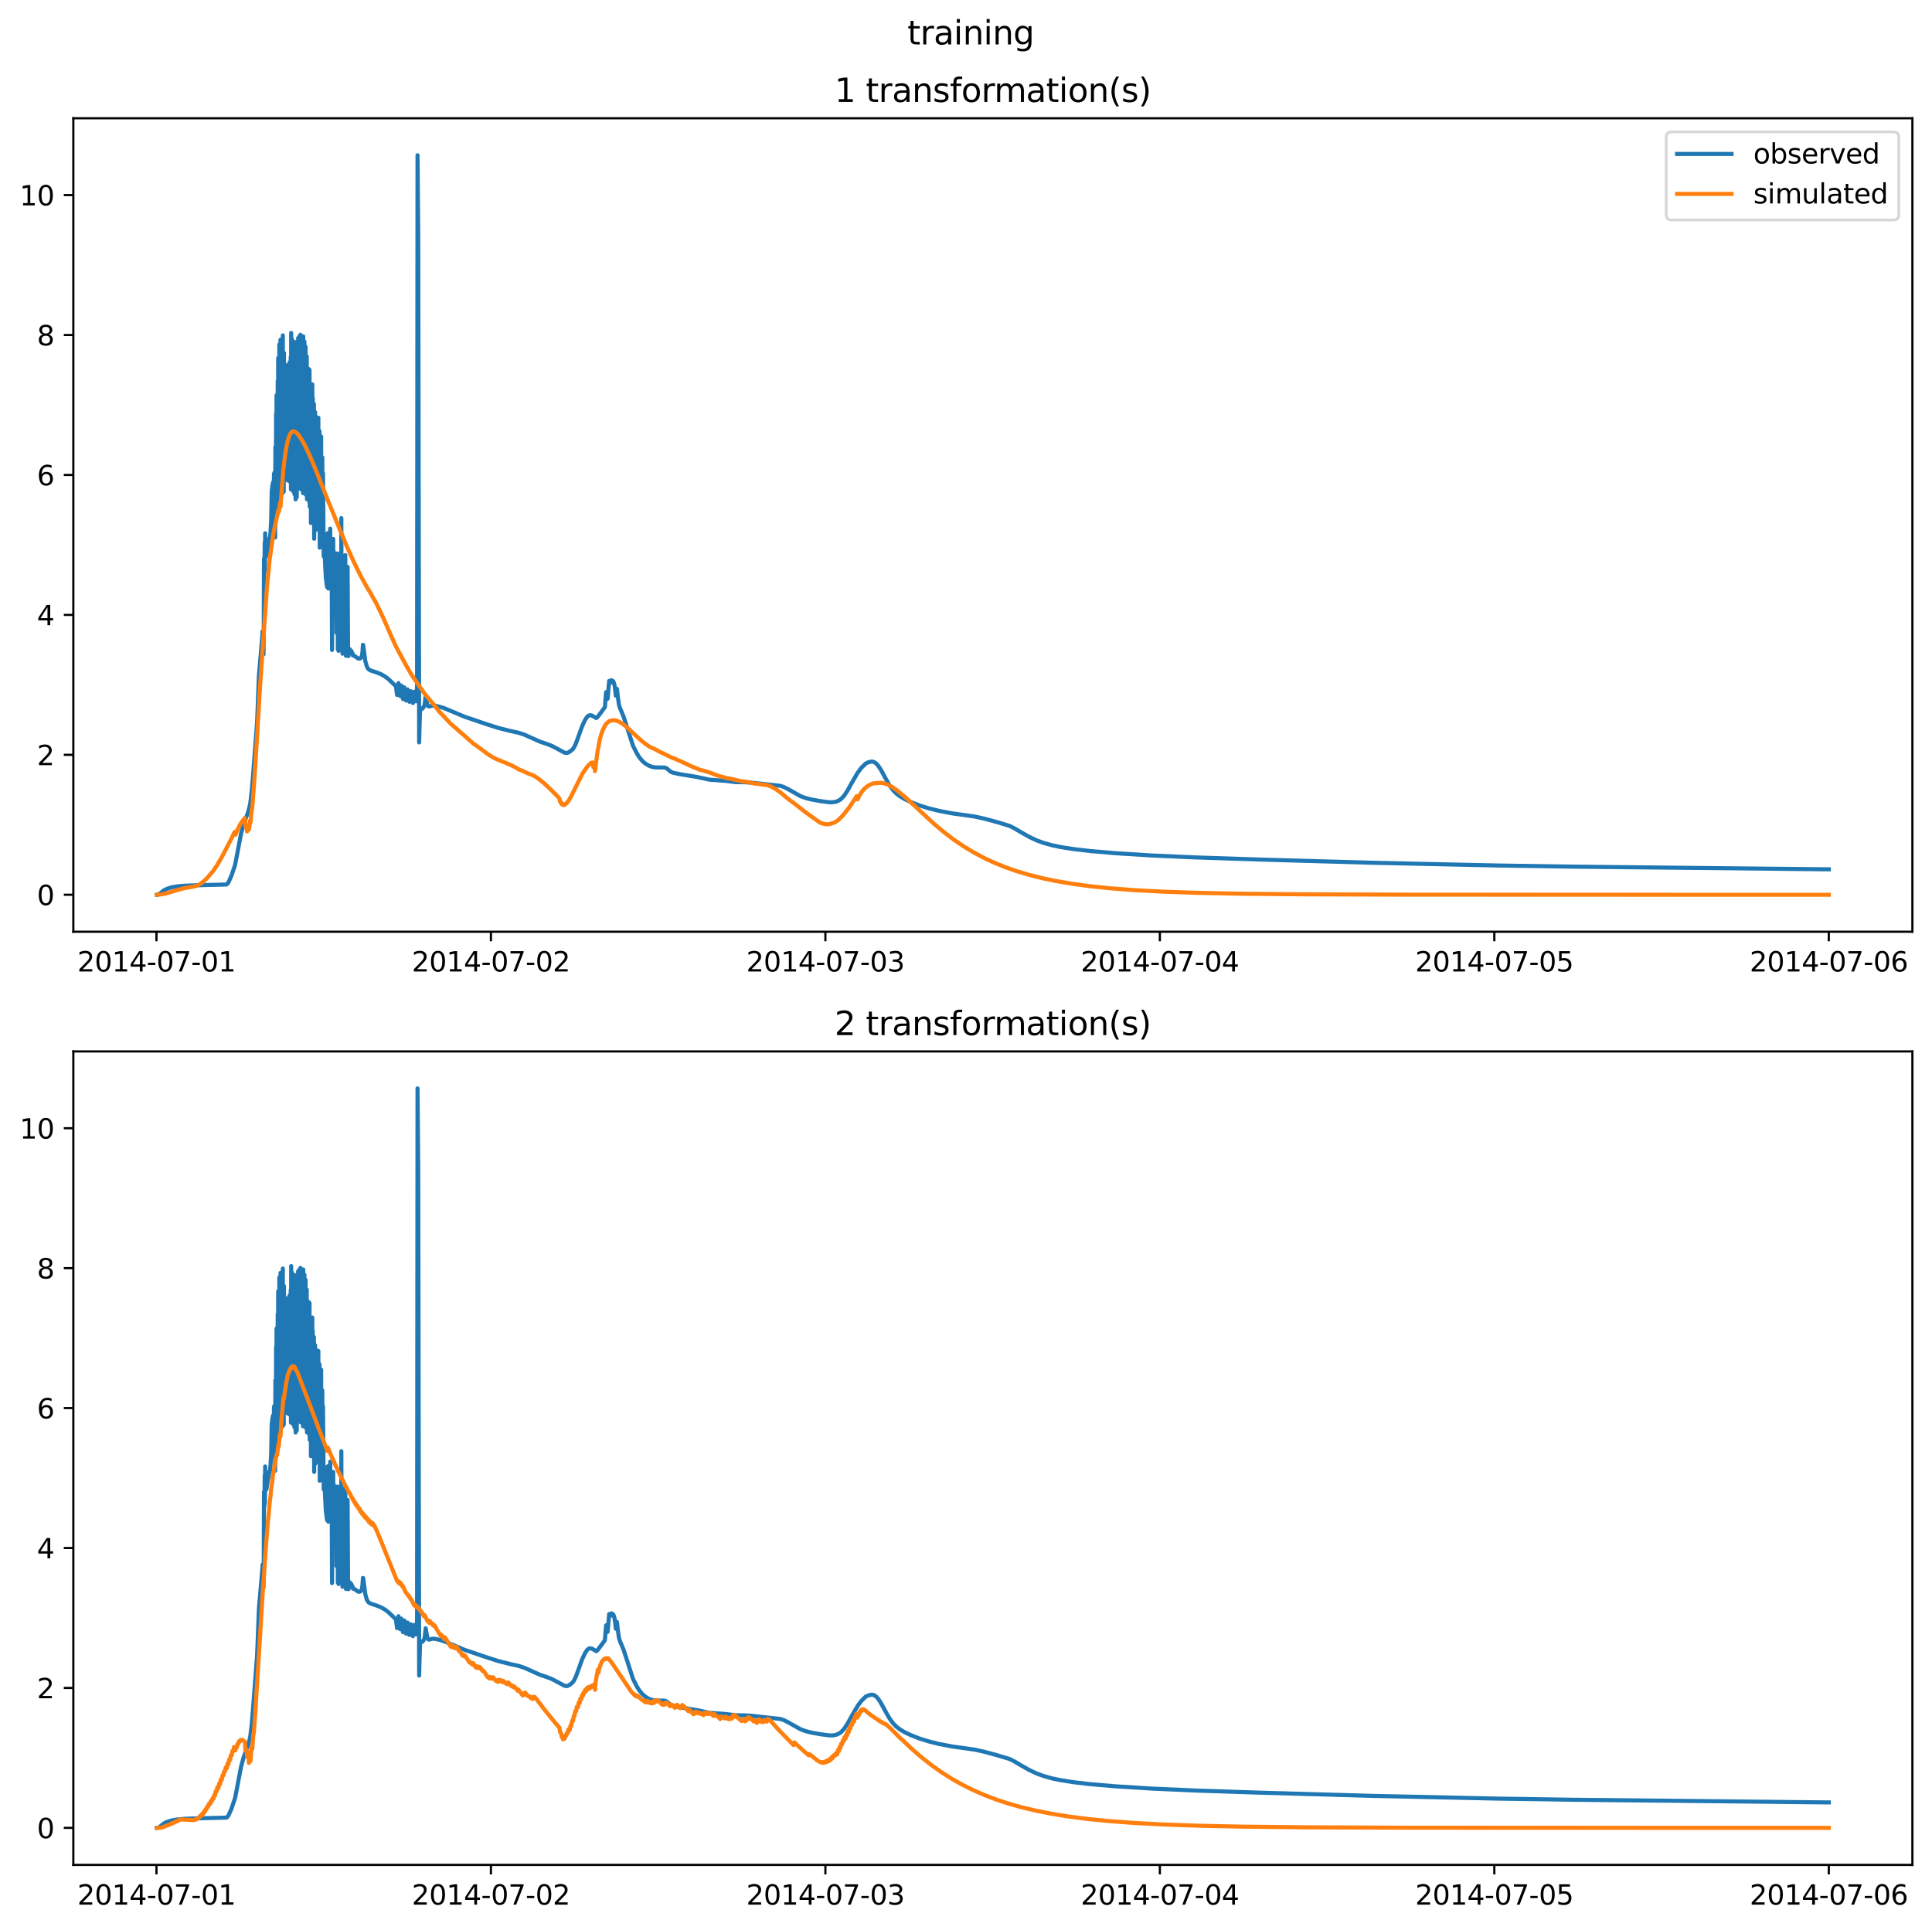 <?xml version="1.0" encoding="utf-8" standalone="no"?>
<!DOCTYPE svg PUBLIC "-//W3C//DTD SVG 1.1//EN"
  "http://www.w3.org/Graphics/SVG/1.1/DTD/svg11.dtd">
<svg xmlns:xlink="http://www.w3.org/1999/xlink" width="709.399pt" height="708.798pt" viewBox="0 0 709.399 708.798" xmlns="http://www.w3.org/2000/svg" version="1.1">
 <defs>
  <style type="text/css">*{stroke-linejoin: round; stroke-linecap: butt}</style>
 </defs>
 <g id="figure_1">
  <g id="patch_1">
   <path d="M 0 708.798 
L 709.399 708.798 
L 709.399 0 
L 0 0 
z
" style="fill: #ffffff"/>
  </g>
  <g id="axes_1">
   <g id="patch_2">
    <path d="M 26.925 342.2 
L 702.199 342.2 
L 702.199 43.44 
L 26.925 43.44 
z
" style="fill: #ffffff"/>
   </g>
   <g id="matplotlib.axis_1">
    <g id="xtick_1">
     <g id="line2d_1">
      <defs>
       <path id="m17c2df004f" d="M 0 0 
L 0 3.5 
" style="stroke: #000000; stroke-width: 0.8"/>
      </defs>
      <g>
       <use xlink:href="#m17c2df004f" x="57.449" y="342.2" style="stroke: #000000; stroke-width: 0.8"/>
      </g>
     </g>
     <g id="text_1">
      <!-- 2014-07-01 -->
      <g transform="translate(28.391 356.798) scale(0.1 -0.1)">
       <defs>
        <path id="DejaVuSans-32" d="M 1228 531 
L 3431 531 
L 3431 0 
L 469 0 
L 469 531 
Q 828 903 1448 1529 
Q 2069 2156 2228 2338 
Q 2531 2678 2651 2914 
Q 2772 3150 2772 3378 
Q 2772 3750 2511 3984 
Q 2250 4219 1831 4219 
Q 1534 4219 1204 4116 
Q 875 4013 500 3803 
L 500 4441 
Q 881 4594 1212 4672 
Q 1544 4750 1819 4750 
Q 2544 4750 2975 4387 
Q 3406 4025 3406 3419 
Q 3406 3131 3298 2873 
Q 3191 2616 2906 2266 
Q 2828 2175 2409 1742 
Q 1991 1309 1228 531 
z
" transform="scale(0.016)"/>
        <path id="DejaVuSans-30" d="M 2034 4250 
Q 1547 4250 1301 3770 
Q 1056 3291 1056 2328 
Q 1056 1369 1301 889 
Q 1547 409 2034 409 
Q 2525 409 2770 889 
Q 3016 1369 3016 2328 
Q 3016 3291 2770 3770 
Q 2525 4250 2034 4250 
z
M 2034 4750 
Q 2819 4750 3233 4129 
Q 3647 3509 3647 2328 
Q 3647 1150 3233 529 
Q 2819 -91 2034 -91 
Q 1250 -91 836 529 
Q 422 1150 422 2328 
Q 422 3509 836 4129 
Q 1250 4750 2034 4750 
z
" transform="scale(0.016)"/>
        <path id="DejaVuSans-31" d="M 794 531 
L 1825 531 
L 1825 4091 
L 703 3866 
L 703 4441 
L 1819 4666 
L 2450 4666 
L 2450 531 
L 3481 531 
L 3481 0 
L 794 0 
L 794 531 
z
" transform="scale(0.016)"/>
        <path id="DejaVuSans-34" d="M 2419 4116 
L 825 1625 
L 2419 1625 
L 2419 4116 
z
M 2253 4666 
L 3047 4666 
L 3047 1625 
L 3713 1625 
L 3713 1100 
L 3047 1100 
L 3047 0 
L 2419 0 
L 2419 1100 
L 313 1100 
L 313 1709 
L 2253 4666 
z
" transform="scale(0.016)"/>
        <path id="DejaVuSans-2d" d="M 313 2009 
L 1997 2009 
L 1997 1497 
L 313 1497 
L 313 2009 
z
" transform="scale(0.016)"/>
        <path id="DejaVuSans-37" d="M 525 4666 
L 3525 4666 
L 3525 4397 
L 1831 0 
L 1172 0 
L 2766 4134 
L 525 4134 
L 525 4666 
z
" transform="scale(0.016)"/>
       </defs>
       <use xlink:href="#DejaVuSans-32"/>
       <use xlink:href="#DejaVuSans-30" x="63.623"/>
       <use xlink:href="#DejaVuSans-31" x="127.246"/>
       <use xlink:href="#DejaVuSans-34" x="190.869"/>
       <use xlink:href="#DejaVuSans-2d" x="254.492"/>
       <use xlink:href="#DejaVuSans-30" x="290.576"/>
       <use xlink:href="#DejaVuSans-37" x="354.199"/>
       <use xlink:href="#DejaVuSans-2d" x="417.822"/>
       <use xlink:href="#DejaVuSans-30" x="453.906"/>
       <use xlink:href="#DejaVuSans-31" x="517.529"/>
      </g>
     </g>
    </g>
    <g id="xtick_2">
     <g id="line2d_2">
      <g>
       <use xlink:href="#m17c2df004f" x="180.26" y="342.2" style="stroke: #000000; stroke-width: 0.8"/>
      </g>
     </g>
     <g id="text_2">
      <!-- 2014-07-02 -->
      <g transform="translate(151.202 356.798) scale(0.1 -0.1)">
       <use xlink:href="#DejaVuSans-32"/>
       <use xlink:href="#DejaVuSans-30" x="63.623"/>
       <use xlink:href="#DejaVuSans-31" x="127.246"/>
       <use xlink:href="#DejaVuSans-34" x="190.869"/>
       <use xlink:href="#DejaVuSans-2d" x="254.492"/>
       <use xlink:href="#DejaVuSans-30" x="290.576"/>
       <use xlink:href="#DejaVuSans-37" x="354.199"/>
       <use xlink:href="#DejaVuSans-2d" x="417.822"/>
       <use xlink:href="#DejaVuSans-30" x="453.906"/>
       <use xlink:href="#DejaVuSans-32" x="517.529"/>
      </g>
     </g>
    </g>
    <g id="xtick_3">
     <g id="line2d_3">
      <g>
       <use xlink:href="#m17c2df004f" x="303.071" y="342.2" style="stroke: #000000; stroke-width: 0.8"/>
      </g>
     </g>
     <g id="text_3">
      <!-- 2014-07-03 -->
      <g transform="translate(274.013 356.798) scale(0.1 -0.1)">
       <defs>
        <path id="DejaVuSans-33" d="M 2597 2516 
Q 3050 2419 3304 2112 
Q 3559 1806 3559 1356 
Q 3559 666 3084 287 
Q 2609 -91 1734 -91 
Q 1441 -91 1130 -33 
Q 819 25 488 141 
L 488 750 
Q 750 597 1062 519 
Q 1375 441 1716 441 
Q 2309 441 2620 675 
Q 2931 909 2931 1356 
Q 2931 1769 2642 2001 
Q 2353 2234 1838 2234 
L 1294 2234 
L 1294 2753 
L 1863 2753 
Q 2328 2753 2575 2939 
Q 2822 3125 2822 3475 
Q 2822 3834 2567 4026 
Q 2313 4219 1838 4219 
Q 1578 4219 1281 4162 
Q 984 4106 628 3988 
L 628 4550 
Q 988 4650 1302 4700 
Q 1616 4750 1894 4750 
Q 2613 4750 3031 4423 
Q 3450 4097 3450 3541 
Q 3450 3153 3228 2886 
Q 3006 2619 2597 2516 
z
" transform="scale(0.016)"/>
       </defs>
       <use xlink:href="#DejaVuSans-32"/>
       <use xlink:href="#DejaVuSans-30" x="63.623"/>
       <use xlink:href="#DejaVuSans-31" x="127.246"/>
       <use xlink:href="#DejaVuSans-34" x="190.869"/>
       <use xlink:href="#DejaVuSans-2d" x="254.492"/>
       <use xlink:href="#DejaVuSans-30" x="290.576"/>
       <use xlink:href="#DejaVuSans-37" x="354.199"/>
       <use xlink:href="#DejaVuSans-2d" x="417.822"/>
       <use xlink:href="#DejaVuSans-30" x="453.906"/>
       <use xlink:href="#DejaVuSans-33" x="517.529"/>
      </g>
     </g>
    </g>
    <g id="xtick_4">
     <g id="line2d_4">
      <g>
       <use xlink:href="#m17c2df004f" x="425.882" y="342.2" style="stroke: #000000; stroke-width: 0.8"/>
      </g>
     </g>
     <g id="text_4">
      <!-- 2014-07-04 -->
      <g transform="translate(396.824 356.798) scale(0.1 -0.1)">
       <use xlink:href="#DejaVuSans-32"/>
       <use xlink:href="#DejaVuSans-30" x="63.623"/>
       <use xlink:href="#DejaVuSans-31" x="127.246"/>
       <use xlink:href="#DejaVuSans-34" x="190.869"/>
       <use xlink:href="#DejaVuSans-2d" x="254.492"/>
       <use xlink:href="#DejaVuSans-30" x="290.576"/>
       <use xlink:href="#DejaVuSans-37" x="354.199"/>
       <use xlink:href="#DejaVuSans-2d" x="417.822"/>
       <use xlink:href="#DejaVuSans-30" x="453.906"/>
       <use xlink:href="#DejaVuSans-34" x="517.529"/>
      </g>
     </g>
    </g>
    <g id="xtick_5">
     <g id="line2d_5">
      <g>
       <use xlink:href="#m17c2df004f" x="548.693" y="342.2" style="stroke: #000000; stroke-width: 0.8"/>
      </g>
     </g>
     <g id="text_5">
      <!-- 2014-07-05 -->
      <g transform="translate(519.635 356.798) scale(0.1 -0.1)">
       <defs>
        <path id="DejaVuSans-35" d="M 691 4666 
L 3169 4666 
L 3169 4134 
L 1269 4134 
L 1269 2991 
Q 1406 3038 1543 3061 
Q 1681 3084 1819 3084 
Q 2600 3084 3056 2656 
Q 3513 2228 3513 1497 
Q 3513 744 3044 326 
Q 2575 -91 1722 -91 
Q 1428 -91 1123 -41 
Q 819 9 494 109 
L 494 744 
Q 775 591 1075 516 
Q 1375 441 1709 441 
Q 2250 441 2565 725 
Q 2881 1009 2881 1497 
Q 2881 1984 2565 2268 
Q 2250 2553 1709 2553 
Q 1456 2553 1204 2497 
Q 953 2441 691 2322 
L 691 4666 
z
" transform="scale(0.016)"/>
       </defs>
       <use xlink:href="#DejaVuSans-32"/>
       <use xlink:href="#DejaVuSans-30" x="63.623"/>
       <use xlink:href="#DejaVuSans-31" x="127.246"/>
       <use xlink:href="#DejaVuSans-34" x="190.869"/>
       <use xlink:href="#DejaVuSans-2d" x="254.492"/>
       <use xlink:href="#DejaVuSans-30" x="290.576"/>
       <use xlink:href="#DejaVuSans-37" x="354.199"/>
       <use xlink:href="#DejaVuSans-2d" x="417.822"/>
       <use xlink:href="#DejaVuSans-30" x="453.906"/>
       <use xlink:href="#DejaVuSans-35" x="517.529"/>
      </g>
     </g>
    </g>
    <g id="xtick_6">
     <g id="line2d_6">
      <g>
       <use xlink:href="#m17c2df004f" x="671.504" y="342.2" style="stroke: #000000; stroke-width: 0.8"/>
      </g>
     </g>
     <g id="text_6">
      <!-- 2014-07-06 -->
      <g transform="translate(642.447 356.798) scale(0.1 -0.1)">
       <defs>
        <path id="DejaVuSans-36" d="M 2113 2584 
Q 1688 2584 1439 2293 
Q 1191 2003 1191 1497 
Q 1191 994 1439 701 
Q 1688 409 2113 409 
Q 2538 409 2786 701 
Q 3034 994 3034 1497 
Q 3034 2003 2786 2293 
Q 2538 2584 2113 2584 
z
M 3366 4563 
L 3366 3988 
Q 3128 4100 2886 4159 
Q 2644 4219 2406 4219 
Q 1781 4219 1451 3797 
Q 1122 3375 1075 2522 
Q 1259 2794 1537 2939 
Q 1816 3084 2150 3084 
Q 2853 3084 3261 2657 
Q 3669 2231 3669 1497 
Q 3669 778 3244 343 
Q 2819 -91 2113 -91 
Q 1303 -91 875 529 
Q 447 1150 447 2328 
Q 447 3434 972 4092 
Q 1497 4750 2381 4750 
Q 2619 4750 2861 4703 
Q 3103 4656 3366 4563 
z
" transform="scale(0.016)"/>
       </defs>
       <use xlink:href="#DejaVuSans-32"/>
       <use xlink:href="#DejaVuSans-30" x="63.623"/>
       <use xlink:href="#DejaVuSans-31" x="127.246"/>
       <use xlink:href="#DejaVuSans-34" x="190.869"/>
       <use xlink:href="#DejaVuSans-2d" x="254.492"/>
       <use xlink:href="#DejaVuSans-30" x="290.576"/>
       <use xlink:href="#DejaVuSans-37" x="354.199"/>
       <use xlink:href="#DejaVuSans-2d" x="417.822"/>
       <use xlink:href="#DejaVuSans-30" x="453.906"/>
       <use xlink:href="#DejaVuSans-36" x="517.529"/>
      </g>
     </g>
    </g>
   </g>
   <g id="matplotlib.axis_2">
    <g id="ytick_1">
     <g id="line2d_7">
      <defs>
       <path id="m61bb7c918b" d="M 0 0 
L -3.5 0 
" style="stroke: #000000; stroke-width: 0.8"/>
      </defs>
      <g>
       <use xlink:href="#m61bb7c918b" x="26.925" y="328.618" style="stroke: #000000; stroke-width: 0.8"/>
      </g>
     </g>
     <g id="text_7">
      <!-- 0 -->
      <g transform="translate(13.562 332.417) scale(0.1 -0.1)">
       <use xlink:href="#DejaVuSans-30"/>
      </g>
     </g>
    </g>
    <g id="ytick_2">
     <g id="line2d_8">
      <g>
       <use xlink:href="#m61bb7c918b" x="26.925" y="277.223" style="stroke: #000000; stroke-width: 0.8"/>
      </g>
     </g>
     <g id="text_8">
      <!-- 2 -->
      <g transform="translate(13.562 281.022) scale(0.1 -0.1)">
       <use xlink:href="#DejaVuSans-32"/>
      </g>
     </g>
    </g>
    <g id="ytick_3">
     <g id="line2d_9">
      <g>
       <use xlink:href="#m61bb7c918b" x="26.925" y="225.828" style="stroke: #000000; stroke-width: 0.8"/>
      </g>
     </g>
     <g id="text_9">
      <!-- 4 -->
      <g transform="translate(13.562 229.627) scale(0.1 -0.1)">
       <use xlink:href="#DejaVuSans-34"/>
      </g>
     </g>
    </g>
    <g id="ytick_4">
     <g id="line2d_10">
      <g>
       <use xlink:href="#m61bb7c918b" x="26.925" y="174.433" style="stroke: #000000; stroke-width: 0.8"/>
      </g>
     </g>
     <g id="text_10">
      <!-- 6 -->
      <g transform="translate(13.562 178.233) scale(0.1 -0.1)">
       <use xlink:href="#DejaVuSans-36"/>
      </g>
     </g>
    </g>
    <g id="ytick_5">
     <g id="line2d_11">
      <g>
       <use xlink:href="#m61bb7c918b" x="26.925" y="123.039" style="stroke: #000000; stroke-width: 0.8"/>
      </g>
     </g>
     <g id="text_11">
      <!-- 8 -->
      <g transform="translate(13.562 126.838) scale(0.1 -0.1)">
       <defs>
        <path id="DejaVuSans-38" d="M 2034 2216 
Q 1584 2216 1326 1975 
Q 1069 1734 1069 1313 
Q 1069 891 1326 650 
Q 1584 409 2034 409 
Q 2484 409 2743 651 
Q 3003 894 3003 1313 
Q 3003 1734 2745 1975 
Q 2488 2216 2034 2216 
z
M 1403 2484 
Q 997 2584 770 2862 
Q 544 3141 544 3541 
Q 544 4100 942 4425 
Q 1341 4750 2034 4750 
Q 2731 4750 3128 4425 
Q 3525 4100 3525 3541 
Q 3525 3141 3298 2862 
Q 3072 2584 2669 2484 
Q 3125 2378 3379 2068 
Q 3634 1759 3634 1313 
Q 3634 634 3220 271 
Q 2806 -91 2034 -91 
Q 1263 -91 848 271 
Q 434 634 434 1313 
Q 434 1759 690 2068 
Q 947 2378 1403 2484 
z
M 1172 3481 
Q 1172 3119 1398 2916 
Q 1625 2713 2034 2713 
Q 2441 2713 2670 2916 
Q 2900 3119 2900 3481 
Q 2900 3844 2670 4047 
Q 2441 4250 2034 4250 
Q 1625 4250 1398 4047 
Q 1172 3844 1172 3481 
z
" transform="scale(0.016)"/>
       </defs>
       <use xlink:href="#DejaVuSans-38"/>
      </g>
     </g>
    </g>
    <g id="ytick_6">
     <g id="line2d_12">
      <g>
       <use xlink:href="#m61bb7c918b" x="26.925" y="71.644" style="stroke: #000000; stroke-width: 0.8"/>
      </g>
     </g>
     <g id="text_12">
      <!-- 10 -->
      <g transform="translate(7.2 75.443) scale(0.1 -0.1)">
       <use xlink:href="#DejaVuSans-31"/>
       <use xlink:href="#DejaVuSans-30" x="63.623"/>
      </g>
     </g>
    </g>
   </g>
   <g id="line2d_13">
    <path d="M 57.619 328.617 
L 58.216 328.519 
L 58.728 328.185 
L 60.178 326.99 
L 61.372 326.41 
L 63.078 325.877 
L 65.039 325.538 
L 67.939 325.278 
L 72.288 325.131 
L 83.205 324.85 
L 83.546 324.541 
L 83.972 323.888 
L 84.996 321.574 
L 86.275 317.793 
L 86.787 315.252 
L 88.493 306.252 
L 89.516 302.498 
L 90.284 300.485 
L 91.051 298.466 
L 91.648 296.208 
L 91.904 294.93 
L 92.416 290.645 
L 92.842 285.698 
L 94.377 265.551 
L 94.548 261.58 
L 95.06 248.266 
L 95.827 239.325 
L 96.339 233.379 
L 96.424 231.89 
L 96.509 232.16 
L 96.765 240.311 
L 96.851 229.758 
L 96.936 205.164 
L 97.021 210.301 
L 97.106 210.298 
L 97.192 199.192 
L 97.277 209.213 
L 97.362 195.863 
L 97.533 203.66 
L 97.703 204.419 
L 97.789 204.329 
L 97.959 203.463 
L 98.386 200.564 
L 98.983 197.515 
L 99.153 197.366 
L 99.324 195.582 
L 99.58 190.793 
L 99.75 180.547 
L 100.006 178.369 
L 100.262 177.125 
L 100.433 182.588 
L 100.518 181.045 
L 100.603 173.961 
L 100.688 175.884 
L 100.774 192.142 
L 100.859 173.363 
L 100.944 173.667 
L 101.03 197.403 
L 101.115 164.174 
L 101.285 186.535 
L 101.371 151.967 
L 101.456 190.248 
L 101.541 145.181 
L 101.627 184.845 
L 101.797 156.803 
L 101.882 175.4 
L 101.968 139.921 
L 102.053 188.417 
L 102.138 131.519 
L 102.224 168.602 
L 102.394 144.676 
L 102.479 182.963 
L 102.565 126.504 
L 102.65 170.25 
L 102.821 137.01 
L 102.906 181.702 
L 102.991 124.754 
L 103.076 171.735 
L 103.247 138.517 
L 103.332 179.742 
L 103.418 124.926 
L 103.503 169.809 
L 103.673 139.278 
L 103.759 181.137 
L 103.844 123.185 
L 103.929 165.51 
L 104.015 158.551 
L 104.1 134.972 
L 104.185 180.534 
L 104.27 129.617 
L 104.356 164.883 
L 104.441 157.249 
L 104.526 141.686 
L 104.612 176.295 
L 104.697 135.006 
L 104.782 175.024 
L 104.867 146.773 
L 104.953 153.133 
L 105.038 166.055 
L 105.123 136.377 
L 105.209 175.575 
L 105.294 134.128 
L 105.379 171.398 
L 105.464 150.799 
L 105.55 155.135 
L 105.635 169.497 
L 105.72 135.221 
L 105.806 176.54 
L 105.891 140.598 
L 105.976 163.456 
L 106.147 142.558 
L 106.232 173.507 
L 106.317 133.046 
L 106.403 176.815 
L 106.488 140.048 
L 106.658 162.392 
L 106.744 131.18 
L 106.829 179.771 
L 106.914 122.267 
L 107 166.735 
L 107.085 164.81 
L 107.17 137.837 
L 107.255 177.883 
L 107.341 124.809 
L 107.426 166.229 
L 107.511 162.86 
L 107.597 134.466 
L 107.682 180.474 
L 107.767 129.917 
L 107.852 162.862 
L 107.938 161.111 
L 108.023 130.354 
L 108.108 181.513 
L 108.194 129.69 
L 108.279 165.758 
L 108.364 161.963 
L 108.449 143.981 
L 108.535 183.396 
L 108.62 125.632 
L 108.705 171.365 
L 108.876 140.017 
L 108.961 182.639 
L 109.046 127.694 
L 109.132 172.364 
L 109.302 131.237 
L 109.388 178.457 
L 109.473 124.157 
L 109.558 174.295 
L 109.643 142.745 
L 109.729 143.296 
L 109.814 175.699 
L 109.899 123.588 
L 109.985 176.31 
L 110.07 141.876 
L 110.24 173.84 
L 110.326 122.945 
L 110.411 179.667 
L 110.496 135.658 
L 110.582 146.681 
L 110.667 177.295 
L 110.752 126.708 
L 110.837 177.076 
L 110.923 129.12 
L 111.093 164.176 
L 111.179 133.856 
L 111.264 181.119 
L 111.349 123.537 
L 111.434 170.225 
L 111.52 142.599 
L 111.605 146.075 
L 111.69 166.309 
L 111.776 125.442 
L 111.861 175.708 
L 111.946 135.805 
L 112.117 167.96 
L 112.202 127.331 
L 112.287 181.671 
L 112.373 135.092 
L 112.543 179.291 
L 112.628 130.893 
L 112.714 183.359 
L 112.799 140.065 
L 112.97 172.471 
L 113.055 138.314 
L 113.14 182.887 
L 113.225 135.415 
L 113.311 180.988 
L 113.481 150.547 
L 113.567 184.33 
L 113.652 135.827 
L 113.737 186.098 
L 113.822 152.926 
L 113.908 157.092 
L 113.993 182.058 
L 114.078 141.208 
L 114.164 192.094 
L 114.249 143.223 
L 114.334 181.666 
L 114.419 158.019 
L 114.505 162.892 
L 114.59 177.12 
L 114.675 141.171 
L 114.761 191.138 
L 114.846 146.091 
L 114.931 185.136 
L 115.102 157.647 
L 115.187 192.032 
L 115.272 148.343 
L 115.358 197.872 
L 115.528 162.548 
L 115.613 190.546 
L 115.699 151.342 
L 115.784 194.788 
L 115.869 155.771 
L 115.955 182.626 
L 116.125 166.093 
L 116.21 193.441 
L 116.296 153.221 
L 116.381 192.653 
L 116.552 165.924 
L 116.637 185.375 
L 116.722 157.89 
L 116.807 194.351 
L 116.893 153.435 
L 116.978 191.555 
L 117.063 165.769 
L 117.149 172.757 
L 117.234 181.01 
L 117.319 158.305 
L 117.404 201.131 
L 117.49 165.812 
L 117.575 174.263 
L 117.66 183.776 
L 117.746 163.439 
L 117.831 193.526 
L 117.916 160.312 
L 118.001 197.441 
L 118.172 167.877 
L 118.257 199.73 
L 118.343 167.962 
L 118.513 193.712 
L 118.598 173.834 
L 118.854 204.336 
L 119.025 200.107 
L 119.622 212.03 
L 119.963 214.72 
L 120.134 215.661 
L 120.304 195.82 
L 120.389 214.221 
L 120.475 203.526 
L 120.56 216.167 
L 120.731 200.049 
L 120.901 212.121 
L 120.986 209.259 
L 121.072 210.945 
L 121.157 210.301 
L 121.242 194.158 
L 121.413 209.635 
L 121.583 214.061 
L 121.669 210.978 
L 121.754 203.683 
L 121.925 238.719 
L 122.095 213.698 
L 122.266 219.511 
L 122.351 197.93 
L 122.436 216.452 
L 122.522 202.457 
L 122.607 221.359 
L 122.692 202.976 
L 122.777 207.497 
L 122.863 208.988 
L 122.948 205.071 
L 123.033 214.179 
L 123.119 203.986 
L 123.204 223.484 
L 123.289 203.683 
L 123.374 224.505 
L 123.46 204.511 
L 123.545 232.425 
L 123.63 212.547 
L 123.801 230.789 
L 123.886 203.25 
L 124.057 238.609 
L 124.142 208.276 
L 124.313 239.057 
L 124.483 212.355 
L 124.654 238.667 
L 124.739 230.827 
L 124.824 210.094 
L 124.91 235.089 
L 124.995 204.088 
L 125.165 238.146 
L 125.251 237.041 
L 125.336 190.285 
L 125.421 226.411 
L 125.507 226.188 
L 125.592 204.503 
L 125.762 240.091 
L 125.848 239.44 
L 125.933 215.251 
L 126.104 239.048 
L 126.189 238.487 
L 126.274 234.097 
L 126.359 206.16 
L 126.53 238.428 
L 126.615 237.84 
L 126.701 233.684 
L 126.786 203.88 
L 126.956 239.642 
L 127.042 240.878 
L 127.127 240.835 
L 127.298 238.255 
L 127.553 236.665 
L 127.639 208.209 
L 127.809 240.092 
L 127.98 240.957 
L 128.236 238.469 
L 128.406 238.417 
L 128.918 239.212 
L 129.003 239.058 
L 129.089 239.274 
L 129.259 239.943 
L 129.344 240.153 
L 129.43 239.909 
L 129.6 240.76 
L 129.771 240.742 
L 130.283 240.99 
L 131.562 241.871 
L 132.074 241.874 
L 132.415 241.722 
L 132.756 241.209 
L 132.926 240.66 
L 133.097 239.36 
L 133.268 236.828 
L 133.353 236.862 
L 134.12 242.706 
L 134.632 244.612 
L 135.059 245.468 
L 135.57 245.977 
L 136.252 246.313 
L 138.214 246.932 
L 139.834 247.587 
L 141.37 248.453 
L 142.649 249.431 
L 145.378 252.043 
L 145.634 254.032 
L 145.804 255.247 
L 145.89 255.053 
L 146.316 250.871 
L 146.487 252.146 
L 146.828 255.48 
L 146.913 255.624 
L 147.084 253.87 
L 147.34 251.758 
L 147.51 252.974 
L 147.937 256.603 
L 148.022 256.763 
L 148.192 254.999 
L 148.448 252.438 
L 148.619 253.562 
L 149.045 256.991 
L 149.131 257.304 
L 149.216 257.273 
L 149.386 255.321 
L 149.557 253.243 
L 149.642 253.193 
L 149.898 255.374 
L 150.239 257.513 
L 150.325 257.748 
L 150.41 257.649 
L 150.58 255.734 
L 150.751 253.891 
L 150.836 253.857 
L 151.604 258.196 
L 151.689 258.123 
L 151.86 256.413 
L 152.116 254.06 
L 152.371 255.911 
L 152.627 257.334 
L 152.798 257.553 
L 152.883 257.379 
L 152.968 256.883 
L 153.054 255.69 
L 153.139 251.53 
L 153.31 57.02 
L 153.565 86.471 
L 153.907 272.678 
L 153.992 268.861 
L 154.248 260.552 
L 154.418 260.096 
L 154.759 260.401 
L 155.101 260.262 
L 155.527 259.75 
L 155.783 259.285 
L 155.953 258.461 
L 156.295 255.319 
L 156.465 256.255 
L 156.892 258.728 
L 157.318 259.424 
L 157.659 259.466 
L 158.341 259.261 
L 159.024 259.126 
L 159.791 259.19 
L 161.668 259.636 
L 163.032 260.07 
L 166.955 261.69 
L 170.623 263.251 
L 172.84 263.985 
L 174.46 264.534 
L 176.678 265.303 
L 179.236 266.159 
L 183.074 267.383 
L 187.509 268.492 
L 190.238 269.079 
L 192.456 269.791 
L 193.991 270.473 
L 198.34 272.419 
L 200.728 273.212 
L 202.69 273.968 
L 204.396 274.878 
L 207.21 276.39 
L 207.892 276.553 
L 208.489 276.459 
L 209.342 275.96 
L 210.195 275.274 
L 210.707 274.596 
L 211.389 273.241 
L 212.327 270.674 
L 213.777 266.633 
L 214.886 264.319 
L 215.653 263.197 
L 216.165 262.797 
L 216.591 262.664 
L 217.274 262.762 
L 217.956 263.145 
L 218.894 263.708 
L 219.15 263.615 
L 219.662 263.021 
L 222.05 259.797 
L 222.135 259.505 
L 222.391 256.004 
L 222.561 254.207 
L 222.647 254.22 
L 222.903 255.918 
L 223.073 256.663 
L 223.158 256.194 
L 223.67 250.079 
L 224.011 250.86 
L 224.523 249.791 
L 225.205 250.246 
L 225.546 251.223 
L 225.717 252.133 
L 226.143 255.514 
L 226.229 255.351 
L 226.485 252.951 
L 226.57 253.147 
L 226.826 255.674 
L 227.252 258.761 
L 227.593 259.905 
L 228.958 263.157 
L 232.455 273.963 
L 233.904 276.802 
L 234.843 278.274 
L 235.866 279.482 
L 236.975 280.44 
L 238.169 281.176 
L 239.277 281.604 
L 240.471 281.832 
L 242.007 281.867 
L 243.968 281.883 
L 244.65 282.094 
L 245.247 282.573 
L 246.356 283.503 
L 247.209 283.82 
L 249.512 284.308 
L 255.738 285.327 
L 260.513 286.358 
L 262.901 286.521 
L 266.483 286.799 
L 270.236 287.263 
L 273.392 287.294 
L 275.438 287.394 
L 286.526 288.61 
L 287.89 289.077 
L 289.425 289.857 
L 294.031 292.446 
L 295.907 293.117 
L 298.124 293.668 
L 301.451 294.257 
L 304.606 294.657 
L 306.056 294.626 
L 307.165 294.384 
L 308.188 293.897 
L 308.87 293.406 
L 309.979 292.218 
L 311.258 290.247 
L 312.708 287.603 
L 314.926 283.806 
L 316.205 282.078 
L 317.825 280.458 
L 318.678 280.025 
L 319.787 279.729 
L 320.469 279.731 
L 321.066 279.932 
L 321.748 280.42 
L 322.516 281.291 
L 323.454 282.738 
L 325.672 286.791 
L 326.695 288.538 
L 327.974 290.266 
L 329.083 291.405 
L 330.448 292.458 
L 332.153 293.468 
L 334.371 294.527 
L 337.526 295.78 
L 341.194 296.921 
L 345.031 297.848 
L 349.722 298.74 
L 353.986 299.326 
L 357.995 299.908 
L 361.577 300.707 
L 366.182 301.955 
L 370.702 303.324 
L 372.579 304.275 
L 374.796 305.592 
L 377.952 307.389 
L 380.595 308.625 
L 383.154 309.569 
L 386.31 310.45 
L 389.465 311.105 
L 394.071 311.833 
L 400.211 312.554 
L 409.678 313.365 
L 422.812 314.186 
L 439.187 314.914 
L 461.787 315.663 
L 503.833 316.864 
L 549.973 317.872 
L 576.496 318.278 
L 668.434 319.243 
L 671.504 319.268 
L 671.504 319.268 
" clip-path="url(#p39016fee44)" style="fill: none; stroke: #1f77b4; stroke-width: 1.5; stroke-linecap: square"/>
   </g>
   <g id="line2d_14">
    <path d="M 57.619 328.617 
L 58.899 328.509 
L 60.348 328.269 
L 61.542 327.979 
L 62.736 327.619 
L 64.016 327.177 
L 67.768 326.173 
L 71.777 325.472 
L 72.8 325.1 
L 73.141 324.853 
L 73.482 324.662 
L 73.738 324.475 
L 74.079 324.249 
L 74.335 324.033 
L 74.676 323.772 
L 74.932 323.527 
L 75.273 323.232 
L 75.529 322.961 
L 75.956 322.569 
L 76.211 322.275 
L 76.553 321.921 
L 76.808 321.603 
L 77.15 321.219 
L 77.405 320.88 
L 78.258 319.906 
L 78.855 319.017 
L 79.026 318.788 
L 79.452 318.128 
L 79.623 317.88 
L 80.049 317.177 
L 80.22 316.912 
L 80.646 316.171 
L 80.817 315.893 
L 81.243 315.12 
L 81.414 314.83 
L 81.84 314.04 
L 85.081 307.756 
L 85.593 306.659 
L 85.763 306.303 
L 86.105 305.64 
L 86.275 305.503 
L 86.446 306.564 
L 86.531 306.504 
L 87.299 304.536 
L 88.322 302.551 
L 89.345 301.106 
L 89.857 300.491 
L 89.942 300.781 
L 90.198 303.744 
L 90.454 302.966 
L 90.539 303.069 
L 90.71 305.365 
L 90.795 305.155 
L 91.222 303.137 
L 91.392 304.687 
L 91.819 301.45 
L 91.904 301.912 
L 91.989 302.104 
L 92.416 297.285 
L 92.501 297.317 
L 92.586 297.048 
L 93.098 290.475 
L 93.269 288.274 
L 93.695 281.861 
L 93.866 279.192 
L 94.377 270.744 
L 94.633 266.274 
L 95.571 250.836 
L 98.045 215.363 
L 99.068 205.106 
L 100.433 195.656 
L 102.224 187.387 
L 102.309 187.763 
L 102.394 187.921 
L 102.821 184.709 
L 102.991 186.116 
L 104.015 172.656 
L 104.867 165.769 
L 105.55 162.309 
L 106.147 160.323 
L 106.744 159.085 
L 107.341 158.503 
L 107.852 158.406 
L 108.194 158.489 
L 108.791 158.862 
L 109.558 159.672 
L 110.837 161.566 
L 111.69 163.066 
L 113.567 166.93 
L 116.125 172.997 
L 120.731 184.614 
L 121.498 186.454 
L 125.677 196.678 
L 126.104 197.711 
L 126.871 199.509 
L 127.298 200.515 
L 128.15 202.469 
L 128.492 203.242 
L 129.941 206.414 
L 130.197 206.941 
L 131.221 209.088 
L 131.477 209.588 
L 132.415 211.444 
L 132.671 211.913 
L 133.609 213.656 
L 133.779 213.931 
L 135.4 216.797 
L 135.656 217.117 
L 138.299 221.835 
L 140.602 226.639 
L 143.587 233.452 
L 145.293 237.253 
L 145.549 237.727 
L 146.572 239.663 
L 146.913 240.286 
L 148.96 244.087 
L 149.301 244.678 
L 150.836 247.346 
L 151.092 247.742 
L 151.945 249.089 
L 152.286 249.526 
L 153.821 251.793 
L 155.612 254.357 
L 156.295 255.312 
L 156.55 255.531 
L 158.171 257.472 
L 158.427 257.75 
L 161.838 261.991 
L 162.094 262.167 
L 165.591 265.907 
L 165.761 266.023 
L 167.382 267.434 
L 167.638 267.639 
L 169.258 269.12 
L 169.429 269.231 
L 174.119 273.353 
L 174.375 273.442 
L 179.663 277.351 
L 179.833 277.416 
L 181.539 278.464 
L 181.71 278.517 
L 182.648 278.976 
L 182.989 279.071 
L 183.757 279.392 
L 184.609 279.759 
L 184.78 279.809 
L 185.718 280.176 
L 186.315 280.457 
L 186.656 280.568 
L 188.874 281.633 
L 189.044 281.68 
L 190.579 282.626 
L 190.75 282.69 
L 190.921 282.732 
L 191.944 283.144 
L 192.967 283.642 
L 193.82 284.022 
L 194.076 284.13 
L 194.417 284.268 
L 194.588 284.288 
L 196.294 285.052 
L 197.914 286.139 
L 199.79 287.678 
L 202.349 290.092 
L 205.334 293.109 
L 205.419 293.345 
L 205.675 294.584 
L 205.931 294.532 
L 206.016 294.661 
L 206.272 295.428 
L 206.528 295.224 
L 206.613 295.287 
L 206.869 295.703 
L 207.21 295.408 
L 207.466 295.543 
L 207.892 295.01 
L 208.148 294.927 
L 208.489 294.416 
L 208.745 294.151 
L 209.257 293.273 
L 209.683 292.505 
L 213.862 284.147 
L 215.739 281.428 
L 215.909 281.275 
L 216.336 280.773 
L 216.677 280.636 
L 217.018 280.148 
L 217.103 280.172 
L 217.274 280.634 
L 217.359 280.581 
L 217.615 280.049 
L 217.7 280.129 
L 217.871 281.758 
L 217.956 281.642 
L 218.212 280.673 
L 218.297 280.853 
L 218.468 283.212 
L 218.638 281.902 
L 219.406 275.972 
L 220.259 271.557 
L 220.77 269.708 
L 221.282 268.225 
L 222.306 266.19 
L 222.988 265.405 
L 223.755 264.867 
L 224.523 264.593 
L 225.376 264.524 
L 226.314 264.674 
L 227.337 265.061 
L 228.531 265.762 
L 229.896 266.844 
L 234.672 271.262 
L 235.61 272.106 
L 235.866 272.31 
L 236.463 272.764 
L 237.401 273.493 
L 237.572 273.595 
L 238.595 274.324 
L 238.851 274.371 
L 239.789 274.876 
L 240.045 274.918 
L 242.945 276.47 
L 243.115 276.508 
L 247.124 278.468 
L 247.38 278.463 
L 252.582 280.804 
L 253.35 281.233 
L 253.52 281.277 
L 254.544 281.74 
L 254.885 281.832 
L 255.738 282.224 
L 256.079 282.301 
L 257.017 282.759 
L 257.273 282.747 
L 258.296 283.043 
L 258.552 283.106 
L 259.234 283.297 
L 260.769 283.818 
L 260.94 283.83 
L 262.816 284.601 
L 263.243 284.779 
L 263.413 284.795 
L 265.034 285.294 
L 265.204 285.299 
L 267.422 285.94 
L 267.677 285.878 
L 270.833 286.599 
L 271.174 286.696 
L 271.345 286.705 
L 272.453 286.986 
L 272.624 286.979 
L 273.562 287.115 
L 273.818 287.056 
L 275.183 287.387 
L 275.524 287.459 
L 275.694 287.458 
L 277.315 287.821 
L 277.485 287.799 
L 280.385 288.204 
L 280.556 288.174 
L 282.005 288.423 
L 283.37 288.981 
L 284.905 289.862 
L 286.781 291.214 
L 289.255 293.302 
L 290.363 294.147 
L 291.643 295.051 
L 294.372 297.222 
L 296.333 298.719 
L 301.195 302.194 
L 301.536 302.294 
L 302.048 302.462 
L 302.9 302.689 
L 303.156 302.72 
L 303.327 302.705 
L 303.753 302.742 
L 303.924 302.704 
L 304.35 302.69 
L 304.521 302.631 
L 304.947 302.567 
L 305.118 302.489 
L 306.227 302.156 
L 306.482 302.027 
L 307.079 301.694 
L 307.762 301.196 
L 309.297 299.712 
L 309.638 299.321 
L 311.685 296.723 
L 312.111 296.11 
L 314.158 293.01 
L 314.414 292.602 
L 314.585 292.369 
L 314.67 292.447 
L 314.84 293.586 
L 314.926 293.566 
L 315.608 292.108 
L 316.546 290.623 
L 317.57 289.493 
L 318.763 288.552 
L 320.299 287.826 
L 320.725 287.707 
L 323.198 287.498 
L 323.966 287.56 
L 324.307 287.609 
L 325.927 288.135 
L 327.463 288.952 
L 329.168 290.125 
L 331.983 292.398 
L 335.479 295.627 
L 342.814 302.441 
L 346.652 305.667 
L 350.234 308.389 
L 353.816 310.829 
L 357.398 312.999 
L 361.065 314.964 
L 364.903 316.767 
L 368.911 318.406 
L 373.176 319.907 
L 377.696 321.262 
L 382.642 322.509 
L 388.015 323.628 
L 393.9 324.621 
L 400.467 325.5 
L 407.887 326.264 
L 416.501 326.921 
L 426.65 327.464 
L 439.101 327.899 
L 455.22 328.229 
L 477.906 328.454 
L 515.773 328.579 
L 616.922 328.617 
L 671.504 328.617 
L 671.504 328.617 
" clip-path="url(#p39016fee44)" style="fill: none; stroke: #ff7f0e; stroke-width: 1.5; stroke-linecap: square"/>
   </g>
   <g id="patch_3">
    <path d="M 26.925 342.2 
L 26.925 43.44 
" style="fill: none; stroke: #000000; stroke-width: 0.8; stroke-linejoin: miter; stroke-linecap: square"/>
   </g>
   <g id="patch_4">
    <path d="M 702.199 342.2 
L 702.199 43.44 
" style="fill: none; stroke: #000000; stroke-width: 0.8; stroke-linejoin: miter; stroke-linecap: square"/>
   </g>
   <g id="patch_5">
    <path d="M 26.925 342.2 
L 702.199 342.2 
" style="fill: none; stroke: #000000; stroke-width: 0.8; stroke-linejoin: miter; stroke-linecap: square"/>
   </g>
   <g id="patch_6">
    <path d="M 26.925 43.44 
L 702.199 43.44 
" style="fill: none; stroke: #000000; stroke-width: 0.8; stroke-linejoin: miter; stroke-linecap: square"/>
   </g>
   <g id="text_13">
    <!-- 1 transformation(s) -->
    <g transform="translate(306.447 37.44) scale(0.12 -0.12)">
     <defs>
      <path id="DejaVuSans-20" transform="scale(0.016)"/>
      <path id="DejaVuSans-74" d="M 1172 4494 
L 1172 3500 
L 2356 3500 
L 2356 3053 
L 1172 3053 
L 1172 1153 
Q 1172 725 1289 603 
Q 1406 481 1766 481 
L 2356 481 
L 2356 0 
L 1766 0 
Q 1100 0 847 248 
Q 594 497 594 1153 
L 594 3053 
L 172 3053 
L 172 3500 
L 594 3500 
L 594 4494 
L 1172 4494 
z
" transform="scale(0.016)"/>
      <path id="DejaVuSans-72" d="M 2631 2963 
Q 2534 3019 2420 3045 
Q 2306 3072 2169 3072 
Q 1681 3072 1420 2755 
Q 1159 2438 1159 1844 
L 1159 0 
L 581 0 
L 581 3500 
L 1159 3500 
L 1159 2956 
Q 1341 3275 1631 3429 
Q 1922 3584 2338 3584 
Q 2397 3584 2469 3576 
Q 2541 3569 2628 3553 
L 2631 2963 
z
" transform="scale(0.016)"/>
      <path id="DejaVuSans-61" d="M 2194 1759 
Q 1497 1759 1228 1600 
Q 959 1441 959 1056 
Q 959 750 1161 570 
Q 1363 391 1709 391 
Q 2188 391 2477 730 
Q 2766 1069 2766 1631 
L 2766 1759 
L 2194 1759 
z
M 3341 1997 
L 3341 0 
L 2766 0 
L 2766 531 
Q 2569 213 2275 61 
Q 1981 -91 1556 -91 
Q 1019 -91 701 211 
Q 384 513 384 1019 
Q 384 1609 779 1909 
Q 1175 2209 1959 2209 
L 2766 2209 
L 2766 2266 
Q 2766 2663 2505 2880 
Q 2244 3097 1772 3097 
Q 1472 3097 1187 3025 
Q 903 2953 641 2809 
L 641 3341 
Q 956 3463 1253 3523 
Q 1550 3584 1831 3584 
Q 2591 3584 2966 3190 
Q 3341 2797 3341 1997 
z
" transform="scale(0.016)"/>
      <path id="DejaVuSans-6e" d="M 3513 2113 
L 3513 0 
L 2938 0 
L 2938 2094 
Q 2938 2591 2744 2837 
Q 2550 3084 2163 3084 
Q 1697 3084 1428 2787 
Q 1159 2491 1159 1978 
L 1159 0 
L 581 0 
L 581 3500 
L 1159 3500 
L 1159 2956 
Q 1366 3272 1645 3428 
Q 1925 3584 2291 3584 
Q 2894 3584 3203 3211 
Q 3513 2838 3513 2113 
z
" transform="scale(0.016)"/>
      <path id="DejaVuSans-73" d="M 2834 3397 
L 2834 2853 
Q 2591 2978 2328 3040 
Q 2066 3103 1784 3103 
Q 1356 3103 1142 2972 
Q 928 2841 928 2578 
Q 928 2378 1081 2264 
Q 1234 2150 1697 2047 
L 1894 2003 
Q 2506 1872 2764 1633 
Q 3022 1394 3022 966 
Q 3022 478 2636 193 
Q 2250 -91 1575 -91 
Q 1294 -91 989 -36 
Q 684 19 347 128 
L 347 722 
Q 666 556 975 473 
Q 1284 391 1588 391 
Q 1994 391 2212 530 
Q 2431 669 2431 922 
Q 2431 1156 2273 1281 
Q 2116 1406 1581 1522 
L 1381 1569 
Q 847 1681 609 1914 
Q 372 2147 372 2553 
Q 372 3047 722 3315 
Q 1072 3584 1716 3584 
Q 2034 3584 2315 3537 
Q 2597 3491 2834 3397 
z
" transform="scale(0.016)"/>
      <path id="DejaVuSans-66" d="M 2375 4863 
L 2375 4384 
L 1825 4384 
Q 1516 4384 1395 4259 
Q 1275 4134 1275 3809 
L 1275 3500 
L 2222 3500 
L 2222 3053 
L 1275 3053 
L 1275 0 
L 697 0 
L 697 3053 
L 147 3053 
L 147 3500 
L 697 3500 
L 697 3744 
Q 697 4328 969 4595 
Q 1241 4863 1831 4863 
L 2375 4863 
z
" transform="scale(0.016)"/>
      <path id="DejaVuSans-6f" d="M 1959 3097 
Q 1497 3097 1228 2736 
Q 959 2375 959 1747 
Q 959 1119 1226 758 
Q 1494 397 1959 397 
Q 2419 397 2687 759 
Q 2956 1122 2956 1747 
Q 2956 2369 2687 2733 
Q 2419 3097 1959 3097 
z
M 1959 3584 
Q 2709 3584 3137 3096 
Q 3566 2609 3566 1747 
Q 3566 888 3137 398 
Q 2709 -91 1959 -91 
Q 1206 -91 779 398 
Q 353 888 353 1747 
Q 353 2609 779 3096 
Q 1206 3584 1959 3584 
z
" transform="scale(0.016)"/>
      <path id="DejaVuSans-6d" d="M 3328 2828 
Q 3544 3216 3844 3400 
Q 4144 3584 4550 3584 
Q 5097 3584 5394 3201 
Q 5691 2819 5691 2113 
L 5691 0 
L 5113 0 
L 5113 2094 
Q 5113 2597 4934 2840 
Q 4756 3084 4391 3084 
Q 3944 3084 3684 2787 
Q 3425 2491 3425 1978 
L 3425 0 
L 2847 0 
L 2847 2094 
Q 2847 2600 2669 2842 
Q 2491 3084 2119 3084 
Q 1678 3084 1418 2786 
Q 1159 2488 1159 1978 
L 1159 0 
L 581 0 
L 581 3500 
L 1159 3500 
L 1159 2956 
Q 1356 3278 1631 3431 
Q 1906 3584 2284 3584 
Q 2666 3584 2933 3390 
Q 3200 3197 3328 2828 
z
" transform="scale(0.016)"/>
      <path id="DejaVuSans-69" d="M 603 3500 
L 1178 3500 
L 1178 0 
L 603 0 
L 603 3500 
z
M 603 4863 
L 1178 4863 
L 1178 4134 
L 603 4134 
L 603 4863 
z
" transform="scale(0.016)"/>
      <path id="DejaVuSans-28" d="M 1984 4856 
Q 1566 4138 1362 3434 
Q 1159 2731 1159 2009 
Q 1159 1288 1364 580 
Q 1569 -128 1984 -844 
L 1484 -844 
Q 1016 -109 783 600 
Q 550 1309 550 2009 
Q 550 2706 781 3412 
Q 1013 4119 1484 4856 
L 1984 4856 
z
" transform="scale(0.016)"/>
      <path id="DejaVuSans-29" d="M 513 4856 
L 1013 4856 
Q 1481 4119 1714 3412 
Q 1947 2706 1947 2009 
Q 1947 1309 1714 600 
Q 1481 -109 1013 -844 
L 513 -844 
Q 928 -128 1133 580 
Q 1338 1288 1338 2009 
Q 1338 2731 1133 3434 
Q 928 4138 513 4856 
z
" transform="scale(0.016)"/>
     </defs>
     <use xlink:href="#DejaVuSans-31"/>
     <use xlink:href="#DejaVuSans-20" x="63.623"/>
     <use xlink:href="#DejaVuSans-74" x="95.41"/>
     <use xlink:href="#DejaVuSans-72" x="134.619"/>
     <use xlink:href="#DejaVuSans-61" x="175.732"/>
     <use xlink:href="#DejaVuSans-6e" x="237.012"/>
     <use xlink:href="#DejaVuSans-73" x="300.391"/>
     <use xlink:href="#DejaVuSans-66" x="352.49"/>
     <use xlink:href="#DejaVuSans-6f" x="387.695"/>
     <use xlink:href="#DejaVuSans-72" x="448.877"/>
     <use xlink:href="#DejaVuSans-6d" x="488.24"/>
     <use xlink:href="#DejaVuSans-61" x="585.652"/>
     <use xlink:href="#DejaVuSans-74" x="646.932"/>
     <use xlink:href="#DejaVuSans-69" x="686.141"/>
     <use xlink:href="#DejaVuSans-6f" x="713.924"/>
     <use xlink:href="#DejaVuSans-6e" x="775.105"/>
     <use xlink:href="#DejaVuSans-28" x="838.484"/>
     <use xlink:href="#DejaVuSans-73" x="877.498"/>
     <use xlink:href="#DejaVuSans-29" x="929.598"/>
    </g>
   </g>
   <g id="legend_1">
    <g id="patch_7">
     <path d="M 613.805 80.796 
L 695.199 80.796 
Q 697.199 80.796 697.199 78.796 
L 697.199 50.44 
Q 697.199 48.44 695.199 48.44 
L 613.805 48.44 
Q 611.805 48.44 611.805 50.44 
L 611.805 78.796 
Q 611.805 80.796 613.805 80.796 
z
" style="fill: #ffffff; opacity: 0.8; stroke: #cccccc; stroke-linejoin: miter"/>
    </g>
    <g id="line2d_15">
     <path d="M 615.805 56.538 
L 625.805 56.538 
L 635.805 56.538 
" style="fill: none; stroke: #1f77b4; stroke-width: 1.5; stroke-linecap: square"/>
    </g>
    <g id="text_14">
     <!-- observed -->
     <g transform="translate(643.805 60.038) scale(0.1 -0.1)">
      <defs>
       <path id="DejaVuSans-62" d="M 3116 1747 
Q 3116 2381 2855 2742 
Q 2594 3103 2138 3103 
Q 1681 3103 1420 2742 
Q 1159 2381 1159 1747 
Q 1159 1113 1420 752 
Q 1681 391 2138 391 
Q 2594 391 2855 752 
Q 3116 1113 3116 1747 
z
M 1159 2969 
Q 1341 3281 1617 3432 
Q 1894 3584 2278 3584 
Q 2916 3584 3314 3078 
Q 3713 2572 3713 1747 
Q 3713 922 3314 415 
Q 2916 -91 2278 -91 
Q 1894 -91 1617 61 
Q 1341 213 1159 525 
L 1159 0 
L 581 0 
L 581 4863 
L 1159 4863 
L 1159 2969 
z
" transform="scale(0.016)"/>
       <path id="DejaVuSans-65" d="M 3597 1894 
L 3597 1613 
L 953 1613 
Q 991 1019 1311 708 
Q 1631 397 2203 397 
Q 2534 397 2845 478 
Q 3156 559 3463 722 
L 3463 178 
Q 3153 47 2828 -22 
Q 2503 -91 2169 -91 
Q 1331 -91 842 396 
Q 353 884 353 1716 
Q 353 2575 817 3079 
Q 1281 3584 2069 3584 
Q 2775 3584 3186 3129 
Q 3597 2675 3597 1894 
z
M 3022 2063 
Q 3016 2534 2758 2815 
Q 2500 3097 2075 3097 
Q 1594 3097 1305 2825 
Q 1016 2553 972 2059 
L 3022 2063 
z
" transform="scale(0.016)"/>
       <path id="DejaVuSans-76" d="M 191 3500 
L 800 3500 
L 1894 563 
L 2988 3500 
L 3597 3500 
L 2284 0 
L 1503 0 
L 191 3500 
z
" transform="scale(0.016)"/>
       <path id="DejaVuSans-64" d="M 2906 2969 
L 2906 4863 
L 3481 4863 
L 3481 0 
L 2906 0 
L 2906 525 
Q 2725 213 2448 61 
Q 2172 -91 1784 -91 
Q 1150 -91 751 415 
Q 353 922 353 1747 
Q 353 2572 751 3078 
Q 1150 3584 1784 3584 
Q 2172 3584 2448 3432 
Q 2725 3281 2906 2969 
z
M 947 1747 
Q 947 1113 1208 752 
Q 1469 391 1925 391 
Q 2381 391 2643 752 
Q 2906 1113 2906 1747 
Q 2906 2381 2643 2742 
Q 2381 3103 1925 3103 
Q 1469 3103 1208 2742 
Q 947 2381 947 1747 
z
" transform="scale(0.016)"/>
      </defs>
      <use xlink:href="#DejaVuSans-6f"/>
      <use xlink:href="#DejaVuSans-62" x="61.182"/>
      <use xlink:href="#DejaVuSans-73" x="124.658"/>
      <use xlink:href="#DejaVuSans-65" x="176.758"/>
      <use xlink:href="#DejaVuSans-72" x="238.281"/>
      <use xlink:href="#DejaVuSans-76" x="279.395"/>
      <use xlink:href="#DejaVuSans-65" x="338.574"/>
      <use xlink:href="#DejaVuSans-64" x="400.098"/>
     </g>
    </g>
    <g id="line2d_16">
     <path d="M 615.805 71.217 
L 625.805 71.217 
L 635.805 71.217 
" style="fill: none; stroke: #ff7f0e; stroke-width: 1.5; stroke-linecap: square"/>
    </g>
    <g id="text_15">
     <!-- simulated -->
     <g transform="translate(643.805 74.717) scale(0.1 -0.1)">
      <defs>
       <path id="DejaVuSans-75" d="M 544 1381 
L 544 3500 
L 1119 3500 
L 1119 1403 
Q 1119 906 1312 657 
Q 1506 409 1894 409 
Q 2359 409 2629 706 
Q 2900 1003 2900 1516 
L 2900 3500 
L 3475 3500 
L 3475 0 
L 2900 0 
L 2900 538 
Q 2691 219 2414 64 
Q 2138 -91 1772 -91 
Q 1169 -91 856 284 
Q 544 659 544 1381 
z
M 1991 3584 
L 1991 3584 
z
" transform="scale(0.016)"/>
       <path id="DejaVuSans-6c" d="M 603 4863 
L 1178 4863 
L 1178 0 
L 603 0 
L 603 4863 
z
" transform="scale(0.016)"/>
      </defs>
      <use xlink:href="#DejaVuSans-73"/>
      <use xlink:href="#DejaVuSans-69" x="52.1"/>
      <use xlink:href="#DejaVuSans-6d" x="79.883"/>
      <use xlink:href="#DejaVuSans-75" x="177.295"/>
      <use xlink:href="#DejaVuSans-6c" x="240.674"/>
      <use xlink:href="#DejaVuSans-61" x="268.457"/>
      <use xlink:href="#DejaVuSans-74" x="329.736"/>
      <use xlink:href="#DejaVuSans-65" x="368.945"/>
      <use xlink:href="#DejaVuSans-64" x="430.469"/>
     </g>
    </g>
   </g>
  </g>
  <g id="axes_2">
   <g id="patch_8">
    <path d="M 26.925 684.92 
L 702.199 684.92 
L 702.199 386.16 
L 26.925 386.16 
z
" style="fill: #ffffff"/>
   </g>
   <g id="matplotlib.axis_3">
    <g id="xtick_7">
     <g id="line2d_17">
      <g>
       <use xlink:href="#m17c2df004f" x="57.449" y="684.92" style="stroke: #000000; stroke-width: 0.8"/>
      </g>
     </g>
     <g id="text_16">
      <!-- 2014-07-01 -->
      <g transform="translate(28.391 699.518) scale(0.1 -0.1)">
       <use xlink:href="#DejaVuSans-32"/>
       <use xlink:href="#DejaVuSans-30" x="63.623"/>
       <use xlink:href="#DejaVuSans-31" x="127.246"/>
       <use xlink:href="#DejaVuSans-34" x="190.869"/>
       <use xlink:href="#DejaVuSans-2d" x="254.492"/>
       <use xlink:href="#DejaVuSans-30" x="290.576"/>
       <use xlink:href="#DejaVuSans-37" x="354.199"/>
       <use xlink:href="#DejaVuSans-2d" x="417.822"/>
       <use xlink:href="#DejaVuSans-30" x="453.906"/>
       <use xlink:href="#DejaVuSans-31" x="517.529"/>
      </g>
     </g>
    </g>
    <g id="xtick_8">
     <g id="line2d_18">
      <g>
       <use xlink:href="#m17c2df004f" x="180.26" y="684.92" style="stroke: #000000; stroke-width: 0.8"/>
      </g>
     </g>
     <g id="text_17">
      <!-- 2014-07-02 -->
      <g transform="translate(151.202 699.518) scale(0.1 -0.1)">
       <use xlink:href="#DejaVuSans-32"/>
       <use xlink:href="#DejaVuSans-30" x="63.623"/>
       <use xlink:href="#DejaVuSans-31" x="127.246"/>
       <use xlink:href="#DejaVuSans-34" x="190.869"/>
       <use xlink:href="#DejaVuSans-2d" x="254.492"/>
       <use xlink:href="#DejaVuSans-30" x="290.576"/>
       <use xlink:href="#DejaVuSans-37" x="354.199"/>
       <use xlink:href="#DejaVuSans-2d" x="417.822"/>
       <use xlink:href="#DejaVuSans-30" x="453.906"/>
       <use xlink:href="#DejaVuSans-32" x="517.529"/>
      </g>
     </g>
    </g>
    <g id="xtick_9">
     <g id="line2d_19">
      <g>
       <use xlink:href="#m17c2df004f" x="303.071" y="684.92" style="stroke: #000000; stroke-width: 0.8"/>
      </g>
     </g>
     <g id="text_18">
      <!-- 2014-07-03 -->
      <g transform="translate(274.013 699.518) scale(0.1 -0.1)">
       <use xlink:href="#DejaVuSans-32"/>
       <use xlink:href="#DejaVuSans-30" x="63.623"/>
       <use xlink:href="#DejaVuSans-31" x="127.246"/>
       <use xlink:href="#DejaVuSans-34" x="190.869"/>
       <use xlink:href="#DejaVuSans-2d" x="254.492"/>
       <use xlink:href="#DejaVuSans-30" x="290.576"/>
       <use xlink:href="#DejaVuSans-37" x="354.199"/>
       <use xlink:href="#DejaVuSans-2d" x="417.822"/>
       <use xlink:href="#DejaVuSans-30" x="453.906"/>
       <use xlink:href="#DejaVuSans-33" x="517.529"/>
      </g>
     </g>
    </g>
    <g id="xtick_10">
     <g id="line2d_20">
      <g>
       <use xlink:href="#m17c2df004f" x="425.882" y="684.92" style="stroke: #000000; stroke-width: 0.8"/>
      </g>
     </g>
     <g id="text_19">
      <!-- 2014-07-04 -->
      <g transform="translate(396.824 699.518) scale(0.1 -0.1)">
       <use xlink:href="#DejaVuSans-32"/>
       <use xlink:href="#DejaVuSans-30" x="63.623"/>
       <use xlink:href="#DejaVuSans-31" x="127.246"/>
       <use xlink:href="#DejaVuSans-34" x="190.869"/>
       <use xlink:href="#DejaVuSans-2d" x="254.492"/>
       <use xlink:href="#DejaVuSans-30" x="290.576"/>
       <use xlink:href="#DejaVuSans-37" x="354.199"/>
       <use xlink:href="#DejaVuSans-2d" x="417.822"/>
       <use xlink:href="#DejaVuSans-30" x="453.906"/>
       <use xlink:href="#DejaVuSans-34" x="517.529"/>
      </g>
     </g>
    </g>
    <g id="xtick_11">
     <g id="line2d_21">
      <g>
       <use xlink:href="#m17c2df004f" x="548.693" y="684.92" style="stroke: #000000; stroke-width: 0.8"/>
      </g>
     </g>
     <g id="text_20">
      <!-- 2014-07-05 -->
      <g transform="translate(519.635 699.518) scale(0.1 -0.1)">
       <use xlink:href="#DejaVuSans-32"/>
       <use xlink:href="#DejaVuSans-30" x="63.623"/>
       <use xlink:href="#DejaVuSans-31" x="127.246"/>
       <use xlink:href="#DejaVuSans-34" x="190.869"/>
       <use xlink:href="#DejaVuSans-2d" x="254.492"/>
       <use xlink:href="#DejaVuSans-30" x="290.576"/>
       <use xlink:href="#DejaVuSans-37" x="354.199"/>
       <use xlink:href="#DejaVuSans-2d" x="417.822"/>
       <use xlink:href="#DejaVuSans-30" x="453.906"/>
       <use xlink:href="#DejaVuSans-35" x="517.529"/>
      </g>
     </g>
    </g>
    <g id="xtick_12">
     <g id="line2d_22">
      <g>
       <use xlink:href="#m17c2df004f" x="671.504" y="684.92" style="stroke: #000000; stroke-width: 0.8"/>
      </g>
     </g>
     <g id="text_21">
      <!-- 2014-07-06 -->
      <g transform="translate(642.447 699.518) scale(0.1 -0.1)">
       <use xlink:href="#DejaVuSans-32"/>
       <use xlink:href="#DejaVuSans-30" x="63.623"/>
       <use xlink:href="#DejaVuSans-31" x="127.246"/>
       <use xlink:href="#DejaVuSans-34" x="190.869"/>
       <use xlink:href="#DejaVuSans-2d" x="254.492"/>
       <use xlink:href="#DejaVuSans-30" x="290.576"/>
       <use xlink:href="#DejaVuSans-37" x="354.199"/>
       <use xlink:href="#DejaVuSans-2d" x="417.822"/>
       <use xlink:href="#DejaVuSans-30" x="453.906"/>
       <use xlink:href="#DejaVuSans-36" x="517.529"/>
      </g>
     </g>
    </g>
   </g>
   <g id="matplotlib.axis_4">
    <g id="ytick_7">
     <g id="line2d_23">
      <g>
       <use xlink:href="#m61bb7c918b" x="26.925" y="671.32" style="stroke: #000000; stroke-width: 0.8"/>
      </g>
     </g>
     <g id="text_22">
      <!-- 0 -->
      <g transform="translate(13.562 675.119) scale(0.1 -0.1)">
       <use xlink:href="#DejaVuSans-30"/>
      </g>
     </g>
    </g>
    <g id="ytick_8">
     <g id="line2d_24">
      <g>
       <use xlink:href="#m61bb7c918b" x="26.925" y="619.928" style="stroke: #000000; stroke-width: 0.8"/>
      </g>
     </g>
     <g id="text_23">
      <!-- 2 -->
      <g transform="translate(13.562 623.728) scale(0.1 -0.1)">
       <use xlink:href="#DejaVuSans-32"/>
      </g>
     </g>
    </g>
    <g id="ytick_9">
     <g id="line2d_25">
      <g>
       <use xlink:href="#m61bb7c918b" x="26.925" y="568.537" style="stroke: #000000; stroke-width: 0.8"/>
      </g>
     </g>
     <g id="text_24">
      <!-- 4 -->
      <g transform="translate(13.562 572.336) scale(0.1 -0.1)">
       <use xlink:href="#DejaVuSans-34"/>
      </g>
     </g>
    </g>
    <g id="ytick_10">
     <g id="line2d_26">
      <g>
       <use xlink:href="#m61bb7c918b" x="26.925" y="517.146" style="stroke: #000000; stroke-width: 0.8"/>
      </g>
     </g>
     <g id="text_25">
      <!-- 6 -->
      <g transform="translate(13.562 520.945) scale(0.1 -0.1)">
       <use xlink:href="#DejaVuSans-36"/>
      </g>
     </g>
    </g>
    <g id="ytick_11">
     <g id="line2d_27">
      <g>
       <use xlink:href="#m61bb7c918b" x="26.925" y="465.754" style="stroke: #000000; stroke-width: 0.8"/>
      </g>
     </g>
     <g id="text_26">
      <!-- 8 -->
      <g transform="translate(13.562 469.553) scale(0.1 -0.1)">
       <use xlink:href="#DejaVuSans-38"/>
      </g>
     </g>
    </g>
    <g id="ytick_12">
     <g id="line2d_28">
      <g>
       <use xlink:href="#m61bb7c918b" x="26.925" y="414.363" style="stroke: #000000; stroke-width: 0.8"/>
      </g>
     </g>
     <g id="text_27">
      <!-- 10 -->
      <g transform="translate(7.2 418.162) scale(0.1 -0.1)">
       <use xlink:href="#DejaVuSans-31"/>
       <use xlink:href="#DejaVuSans-30" x="63.623"/>
      </g>
     </g>
    </g>
   </g>
   <g id="line2d_29">
    <path d="M 57.619 671.319 
L 58.216 671.221 
L 58.728 670.887 
L 60.178 669.692 
L 61.372 669.112 
L 63.078 668.58 
L 65.039 668.241 
L 67.939 667.98 
L 72.288 667.833 
L 83.205 667.552 
L 83.546 667.244 
L 83.972 666.591 
L 84.996 664.276 
L 86.275 660.496 
L 86.787 657.956 
L 88.493 648.956 
L 89.516 645.202 
L 90.284 643.189 
L 91.051 641.17 
L 91.648 638.913 
L 91.904 637.634 
L 92.416 633.349 
L 92.842 628.404 
L 94.377 608.258 
L 94.548 604.287 
L 95.06 590.974 
L 95.827 582.034 
L 96.339 576.087 
L 96.424 574.599 
L 96.509 574.868 
L 96.765 583.019 
L 96.851 572.467 
L 96.936 547.875 
L 97.021 553.011 
L 97.106 553.008 
L 97.192 541.903 
L 97.277 551.923 
L 97.362 538.574 
L 97.533 546.37 
L 97.703 547.13 
L 97.789 547.04 
L 97.959 546.173 
L 98.386 543.274 
L 98.983 540.226 
L 99.153 540.077 
L 99.324 538.293 
L 99.58 533.504 
L 99.75 523.259 
L 100.006 521.081 
L 100.262 519.837 
L 100.433 525.3 
L 100.518 523.757 
L 100.603 516.673 
L 100.688 518.597 
L 100.774 534.853 
L 100.859 516.076 
L 100.944 516.379 
L 101.03 540.114 
L 101.115 506.887 
L 101.285 529.247 
L 101.371 494.681 
L 101.456 532.959 
L 101.541 487.895 
L 101.627 527.557 
L 101.797 499.517 
L 101.882 518.112 
L 101.968 482.635 
L 102.053 531.128 
L 102.138 474.234 
L 102.224 511.315 
L 102.394 487.39 
L 102.479 525.675 
L 102.565 469.219 
L 102.65 512.962 
L 102.821 479.725 
L 102.906 524.414 
L 102.991 467.47 
L 103.076 514.447 
L 103.247 481.232 
L 103.332 522.454 
L 103.418 467.642 
L 103.503 512.522 
L 103.673 481.992 
L 103.759 523.848 
L 103.844 465.901 
L 103.929 508.223 
L 104.015 501.264 
L 104.1 477.687 
L 104.185 523.246 
L 104.27 472.332 
L 104.356 507.596 
L 104.441 499.962 
L 104.526 484.401 
L 104.612 519.007 
L 104.697 477.721 
L 104.782 517.736 
L 104.867 489.487 
L 104.953 495.847 
L 105.038 508.768 
L 105.123 479.092 
L 105.209 518.287 
L 105.294 476.843 
L 105.379 514.11 
L 105.464 493.513 
L 105.55 497.848 
L 105.635 512.21 
L 105.72 477.936 
L 105.806 519.252 
L 105.891 483.312 
L 105.976 506.169 
L 106.147 485.272 
L 106.232 516.219 
L 106.317 475.761 
L 106.403 519.528 
L 106.488 482.763 
L 106.658 505.105 
L 106.744 473.895 
L 106.829 522.483 
L 106.914 464.983 
L 107 509.448 
L 107.085 507.523 
L 107.17 480.552 
L 107.255 520.595 
L 107.341 467.525 
L 107.426 508.942 
L 107.511 505.573 
L 107.597 477.181 
L 107.682 523.186 
L 107.767 472.632 
L 107.852 505.575 
L 107.938 503.825 
L 108.023 473.069 
L 108.108 524.225 
L 108.194 472.405 
L 108.279 508.471 
L 108.364 504.677 
L 108.449 486.696 
L 108.535 526.108 
L 108.62 468.348 
L 108.705 514.077 
L 108.876 482.732 
L 108.961 525.35 
L 109.046 470.409 
L 109.132 515.077 
L 109.302 473.953 
L 109.388 521.169 
L 109.473 466.873 
L 109.558 517.008 
L 109.643 485.46 
L 109.729 486.011 
L 109.814 518.412 
L 109.899 466.304 
L 109.985 519.022 
L 110.07 484.591 
L 110.24 516.553 
L 110.326 465.661 
L 110.411 522.379 
L 110.496 478.373 
L 110.582 489.396 
L 110.667 520.007 
L 110.752 469.423 
L 110.837 519.788 
L 110.923 471.835 
L 111.093 506.89 
L 111.179 476.571 
L 111.264 523.831 
L 111.349 466.252 
L 111.434 512.937 
L 111.52 485.313 
L 111.605 488.79 
L 111.69 509.022 
L 111.776 468.158 
L 111.861 518.42 
L 111.946 478.52 
L 112.117 510.673 
L 112.202 470.046 
L 112.287 524.383 
L 112.373 477.807 
L 112.543 522.003 
L 112.628 473.608 
L 112.714 526.071 
L 112.799 482.779 
L 112.97 515.184 
L 113.055 481.029 
L 113.14 525.599 
L 113.225 478.13 
L 113.311 523.7 
L 113.481 493.261 
L 113.567 527.042 
L 113.652 478.542 
L 113.737 528.81 
L 113.822 495.64 
L 113.908 499.805 
L 113.993 524.77 
L 114.078 483.922 
L 114.164 534.805 
L 114.249 485.938 
L 114.334 524.378 
L 114.419 500.732 
L 114.505 505.605 
L 114.59 519.832 
L 114.675 483.885 
L 114.761 533.85 
L 114.846 488.806 
L 114.931 527.847 
L 115.102 500.36 
L 115.187 534.743 
L 115.272 491.057 
L 115.358 540.583 
L 115.528 505.261 
L 115.613 533.258 
L 115.699 494.056 
L 115.784 537.499 
L 115.869 498.485 
L 115.955 525.337 
L 116.125 508.806 
L 116.21 536.152 
L 116.296 495.934 
L 116.381 535.365 
L 116.552 508.637 
L 116.637 528.087 
L 116.722 500.604 
L 116.807 537.062 
L 116.893 496.149 
L 116.978 534.267 
L 117.063 508.482 
L 117.149 515.47 
L 117.234 523.722 
L 117.319 501.018 
L 117.404 543.842 
L 117.49 508.524 
L 117.575 516.976 
L 117.66 526.488 
L 117.746 506.152 
L 117.831 536.237 
L 117.916 503.025 
L 118.001 540.152 
L 118.172 510.59 
L 118.257 542.441 
L 118.343 510.675 
L 118.513 536.424 
L 118.598 516.546 
L 118.854 547.046 
L 119.025 542.818 
L 119.622 554.74 
L 119.963 557.43 
L 120.134 558.37 
L 120.304 538.531 
L 120.389 556.93 
L 120.475 546.236 
L 120.56 558.876 
L 120.731 542.76 
L 120.901 554.83 
L 120.986 551.969 
L 121.072 553.655 
L 121.157 553.011 
L 121.242 536.869 
L 121.413 552.345 
L 121.583 556.771 
L 121.669 553.688 
L 121.754 546.393 
L 121.925 581.427 
L 122.095 556.408 
L 122.266 562.22 
L 122.351 540.641 
L 122.436 559.161 
L 122.522 545.168 
L 122.607 564.068 
L 122.692 545.686 
L 122.777 550.207 
L 122.863 551.698 
L 122.948 547.781 
L 123.033 556.888 
L 123.119 546.697 
L 123.204 566.193 
L 123.289 546.393 
L 123.374 567.214 
L 123.46 547.221 
L 123.545 575.133 
L 123.63 555.257 
L 123.801 573.498 
L 123.886 545.96 
L 124.057 581.317 
L 124.142 550.986 
L 124.313 581.765 
L 124.483 555.065 
L 124.654 581.375 
L 124.739 573.536 
L 124.824 552.804 
L 124.91 577.797 
L 124.995 546.799 
L 125.165 580.854 
L 125.251 579.749 
L 125.336 532.997 
L 125.421 569.12 
L 125.507 568.897 
L 125.592 547.213 
L 125.762 582.799 
L 125.848 582.148 
L 125.933 557.96 
L 126.104 581.757 
L 126.189 581.196 
L 126.274 576.805 
L 126.359 548.87 
L 126.53 581.136 
L 126.615 580.549 
L 126.701 576.392 
L 126.786 546.591 
L 126.956 582.35 
L 127.042 583.586 
L 127.127 583.543 
L 127.298 580.964 
L 127.553 579.374 
L 127.639 550.919 
L 127.809 582.8 
L 127.98 583.665 
L 128.236 581.177 
L 128.406 581.125 
L 128.918 581.92 
L 129.003 581.766 
L 129.089 581.982 
L 129.259 582.651 
L 129.344 582.861 
L 129.43 582.617 
L 129.6 583.468 
L 129.771 583.45 
L 130.283 583.698 
L 131.562 584.579 
L 132.074 584.582 
L 132.415 584.43 
L 132.756 583.917 
L 132.926 583.368 
L 133.097 582.068 
L 133.268 579.536 
L 133.353 579.57 
L 134.12 585.413 
L 134.632 587.32 
L 135.059 588.176 
L 135.57 588.685 
L 136.252 589.021 
L 138.214 589.64 
L 139.834 590.295 
L 141.37 591.16 
L 142.649 592.138 
L 145.378 594.75 
L 145.634 596.739 
L 145.804 597.954 
L 145.89 597.76 
L 146.316 593.578 
L 146.487 594.853 
L 146.828 598.187 
L 146.913 598.331 
L 147.084 596.577 
L 147.34 594.466 
L 147.51 595.681 
L 147.937 599.31 
L 148.022 599.47 
L 148.192 597.706 
L 148.448 595.145 
L 148.619 596.269 
L 149.045 599.698 
L 149.131 600.011 
L 149.216 599.98 
L 149.386 598.028 
L 149.557 595.951 
L 149.642 595.9 
L 149.898 598.082 
L 150.239 600.22 
L 150.325 600.455 
L 150.41 600.356 
L 150.58 598.441 
L 150.751 596.599 
L 150.836 596.564 
L 151.604 600.903 
L 151.689 600.83 
L 151.86 599.12 
L 152.116 596.767 
L 152.371 598.618 
L 152.627 600.041 
L 152.798 600.26 
L 152.883 600.086 
L 152.968 599.59 
L 153.054 598.397 
L 153.139 594.237 
L 153.31 399.74 
L 153.565 429.19 
L 153.907 615.384 
L 153.992 611.567 
L 154.248 603.259 
L 154.418 602.803 
L 154.759 603.108 
L 155.101 602.969 
L 155.527 602.457 
L 155.783 601.992 
L 155.953 601.168 
L 156.295 598.026 
L 156.465 598.962 
L 156.892 601.435 
L 157.318 602.13 
L 157.659 602.173 
L 158.341 601.968 
L 159.024 601.833 
L 159.791 601.897 
L 161.668 602.343 
L 163.032 602.777 
L 166.955 604.397 
L 170.623 605.958 
L 172.84 606.691 
L 174.46 607.24 
L 176.678 608.01 
L 179.236 608.865 
L 183.074 610.09 
L 187.509 611.198 
L 190.238 611.785 
L 192.456 612.497 
L 193.991 613.18 
L 198.34 615.125 
L 200.728 615.918 
L 202.69 616.674 
L 204.396 617.584 
L 207.21 619.095 
L 207.892 619.258 
L 208.489 619.164 
L 209.342 618.666 
L 210.195 617.98 
L 210.707 617.302 
L 211.389 615.947 
L 212.327 613.38 
L 213.777 609.339 
L 214.886 607.026 
L 215.653 605.904 
L 216.165 605.504 
L 216.591 605.371 
L 217.274 605.469 
L 217.956 605.852 
L 218.894 606.415 
L 219.15 606.321 
L 219.662 605.728 
L 222.05 602.504 
L 222.135 602.212 
L 222.391 598.711 
L 222.561 596.914 
L 222.647 596.927 
L 222.903 598.625 
L 223.073 599.37 
L 223.158 598.901 
L 223.67 592.786 
L 224.011 593.568 
L 224.523 592.499 
L 225.205 592.953 
L 225.546 593.931 
L 225.717 594.84 
L 226.143 598.221 
L 226.229 598.058 
L 226.485 595.658 
L 226.57 595.854 
L 226.826 598.381 
L 227.252 601.468 
L 227.593 602.611 
L 228.958 605.864 
L 232.455 616.669 
L 233.904 619.508 
L 234.843 620.98 
L 235.866 622.188 
L 236.975 623.145 
L 238.169 623.881 
L 239.277 624.309 
L 240.471 624.537 
L 242.007 624.573 
L 243.968 624.588 
L 244.65 624.799 
L 245.247 625.278 
L 246.356 626.208 
L 247.209 626.525 
L 249.512 627.013 
L 255.738 628.033 
L 260.513 629.063 
L 262.901 629.226 
L 266.483 629.504 
L 270.236 629.968 
L 273.392 629.999 
L 275.438 630.099 
L 286.526 631.315 
L 287.89 631.782 
L 289.425 632.562 
L 294.031 635.151 
L 295.907 635.822 
L 298.124 636.372 
L 301.451 636.962 
L 304.606 637.361 
L 306.056 637.33 
L 307.165 637.088 
L 308.188 636.601 
L 308.87 636.11 
L 309.979 634.922 
L 311.258 632.952 
L 312.708 630.308 
L 314.926 626.511 
L 316.205 624.784 
L 317.825 623.163 
L 318.678 622.731 
L 319.787 622.434 
L 320.469 622.436 
L 321.066 622.637 
L 321.748 623.126 
L 322.516 623.996 
L 323.454 625.443 
L 325.672 629.496 
L 326.695 631.243 
L 327.974 632.971 
L 329.083 634.109 
L 330.448 635.163 
L 332.153 636.173 
L 334.371 637.232 
L 337.526 638.484 
L 341.194 639.626 
L 345.031 640.552 
L 349.722 641.444 
L 353.986 642.031 
L 357.995 642.612 
L 361.577 643.411 
L 366.182 644.659 
L 370.702 646.028 
L 372.579 646.979 
L 374.796 648.296 
L 377.952 650.093 
L 380.595 651.328 
L 383.154 652.272 
L 386.31 653.154 
L 389.465 653.809 
L 394.071 654.536 
L 400.211 655.257 
L 409.678 656.068 
L 422.812 656.889 
L 439.187 657.617 
L 461.787 658.366 
L 503.833 659.567 
L 549.973 660.575 
L 576.496 660.981 
L 668.434 661.946 
L 671.504 661.971 
L 671.504 661.971 
" clip-path="url(#pa9375a7cab)" style="fill: none; stroke: #1f77b4; stroke-width: 1.5; stroke-linecap: square"/>
   </g>
   <g id="line2d_30">
    <path d="M 57.619 671.32 
L 59.41 671.249 
L 59.581 671.113 
L 60.007 671.023 
L 60.178 670.881 
L 60.604 670.78 
L 60.775 670.64 
L 61.201 670.536 
L 61.372 670.391 
L 61.884 670.293 
L 62.054 670.132 
L 62.481 670.031 
L 62.651 669.864 
L 63.078 669.761 
L 63.248 669.586 
L 63.589 669.589 
L 63.93 669.301 
L 64.186 669.304 
L 64.442 669.001 
L 64.869 669.016 
L 65.124 668.683 
L 65.466 668.697 
L 65.721 668.348 
L 66.148 668.311 
L 66.404 668.24 
L 71.094 668.463 
L 71.35 668.388 
L 71.691 668.321 
L 71.862 668.154 
L 72.203 668.197 
L 72.544 667.802 
L 72.8 667.811 
L 73.056 667.318 
L 73.397 667.334 
L 73.653 666.73 
L 74.079 666.804 
L 74.335 666.048 
L 74.676 666.125 
L 74.932 665.266 
L 75.273 665.356 
L 75.529 664.4 
L 75.87 664.429 
L 76.126 663.461 
L 76.467 663.497 
L 76.723 662.457 
L 77.15 662.612 
L 77.405 661.409 
L 77.661 661.444 
L 77.747 661.638 
L 78.088 660.452 
L 78.258 660.471 
L 78.344 660.666 
L 78.599 659.383 
L 78.685 659.401 
L 78.941 659.427 
L 79.196 657.91 
L 79.538 657.963 
L 79.793 656.449 
L 80.135 656.511 
L 80.22 656.707 
L 80.476 655.008 
L 80.561 655.027 
L 80.732 655.048 
L 80.817 655.244 
L 81.073 653.543 
L 81.158 653.562 
L 81.329 653.582 
L 81.414 653.779 
L 81.67 652.074 
L 81.755 652.094 
L 82.011 652.126 
L 82.267 650.612 
L 82.608 650.665 
L 82.864 649.148 
L 83.205 649.204 
L 83.29 649.403 
L 83.546 647.69 
L 83.631 647.707 
L 83.802 647.725 
L 83.887 647.923 
L 84.143 646.206 
L 84.228 646.222 
L 84.484 646.398 
L 84.74 644.649 
L 84.825 644.669 
L 85.081 644.708 
L 85.337 643.063 
L 85.678 643.15 
L 85.934 641.613 
L 86.275 641.74 
L 86.446 642.855 
L 86.616 641.854 
L 86.957 641.797 
L 87.213 640.464 
L 87.554 640.455 
L 87.81 639.461 
L 87.896 639.497 
L 88.151 639.578 
L 88.407 638.991 
L 88.834 639.096 
L 89.004 639.025 
L 89.942 639.695 
L 90.113 642.849 
L 90.198 642.775 
L 90.539 642.617 
L 90.71 645.288 
L 91.222 643.606 
L 91.392 647.474 
L 91.648 645.078 
L 91.819 644.003 
L 91.989 646.741 
L 92.245 643.381 
L 92.416 641.771 
L 92.586 642.464 
L 92.672 641.914 
L 93.013 636.954 
L 93.098 636.94 
L 93.183 636.705 
L 93.866 627.395 
L 94.207 621.294 
L 95.315 603.71 
L 96.339 586.987 
L 96.68 581.827 
L 96.765 581.188 
L 97.448 570.619 
L 97.874 565.019 
L 98.045 562.885 
L 98.386 558.628 
L 98.727 555.524 
L 98.983 552.233 
L 99.324 549.562 
L 99.58 546.694 
L 99.921 544.453 
L 100.177 541.993 
L 100.518 540.217 
L 100.774 538.301 
L 101.115 536.795 
L 101.371 535.041 
L 101.627 534.157 
L 101.712 534.494 
L 102.224 530.655 
L 102.309 531.317 
L 102.394 530.904 
L 102.65 527.721 
L 102.821 526.662 
L 102.906 527.72 
L 102.991 527.587 
L 103.332 521.648 
L 104.1 513.244 
L 104.185 513.309 
L 104.27 513.874 
L 104.526 511.567 
L 104.867 509.435 
L 105.123 507.641 
L 105.464 506.217 
L 105.635 505.121 
L 106.061 504.072 
L 106.232 503.273 
L 106.573 503.106 
L 106.829 502.22 
L 107.17 502.372 
L 107.426 501.738 
L 107.852 502.308 
L 108.023 501.861 
L 108.108 501.941 
L 109.388 504.483 
L 113.737 515.873 
L 114.675 518.433 
L 114.846 518.811 
L 115.869 521.591 
L 116.04 521.962 
L 117.063 524.823 
L 117.404 525.572 
L 118.257 527.872 
L 118.598 528.588 
L 120.134 532.896 
L 120.389 531.649 
L 120.816 532.779 
L 120.901 532.834 
L 122.01 535.529 
L 122.095 535.581 
L 123.289 538.462 
L 123.374 538.473 
L 124.483 541.02 
L 124.568 541.007 
L 125.677 543.441 
L 125.762 543.427 
L 126.956 546.026 
L 127.042 545.959 
L 128.15 548.184 
L 128.236 548.118 
L 129.43 550.499 
L 129.515 550.368 
L 129.856 551.247 
L 129.941 551.516 
L 130.027 551.468 
L 130.112 551.32 
L 130.453 552.19 
L 130.538 552.46 
L 130.624 552.399 
L 130.709 552.234 
L 131.05 553.099 
L 131.135 553.327 
L 131.221 553.254 
L 131.306 553.113 
L 131.647 553.967 
L 131.732 554.193 
L 131.818 554.107 
L 131.903 553.951 
L 132.159 554.567 
L 132.415 555.296 
L 132.5 555.195 
L 132.585 554.974 
L 132.841 555.589 
L 133.012 556.084 
L 133.097 555.969 
L 133.182 555.727 
L 133.438 556.336 
L 133.609 556.831 
L 133.694 556.701 
L 133.779 556.44 
L 134.035 557.04 
L 134.206 557.482 
L 134.376 557.117 
L 134.462 557.247 
L 134.803 558.144 
L 134.973 557.747 
L 135.059 557.871 
L 135.485 559.05 
L 135.656 558.552 
L 135.741 558.677 
L 136.082 559.589 
L 136.252 559.016 
L 136.338 559.136 
L 136.679 560.033 
L 136.849 559.408 
L 136.935 559.522 
L 137.276 560.414 
L 137.361 560.366 
L 137.446 560.264 
L 138.385 562.317 
L 139.834 565.789 
L 141.114 568.999 
L 145.89 580.882 
L 146.06 580.599 
L 146.146 580.732 
L 146.487 581.515 
L 146.657 580.979 
L 146.743 581.077 
L 147.084 581.863 
L 147.254 581.56 
L 147.34 581.691 
L 147.766 582.684 
L 147.851 582.643 
L 147.937 582.536 
L 148.278 583.267 
L 148.96 584.828 
L 149.216 585.014 
L 149.642 585.739 
L 149.728 585.656 
L 150.239 586.501 
L 150.325 586.404 
L 150.751 587.296 
L 150.922 587.494 
L 151.007 587.389 
L 151.348 588.087 
L 151.86 589.169 
L 152.03 589.557 
L 152.201 589.217 
L 152.286 589.331 
L 152.627 590.055 
L 152.798 589.626 
L 152.883 589.726 
L 153.224 590.449 
L 153.395 590.158 
L 153.48 590.271 
L 153.992 591.144 
L 154.077 591.055 
L 154.418 591.727 
L 154.589 591.929 
L 154.674 591.811 
L 155.442 593.147 
L 155.698 593.668 
L 155.868 593.179 
L 155.953 593.265 
L 156.977 595.407 
L 157.147 595.185 
L 157.233 595.305 
L 157.574 596.011 
L 157.744 595.303 
L 157.83 595.365 
L 158.256 596.053 
L 158.341 595.965 
L 158.768 596.769 
L 158.853 596.628 
L 158.938 596.425 
L 159.194 596.87 
L 159.365 597.203 
L 159.535 596.953 
L 159.621 597.066 
L 160.729 599.041 
L 160.9 599.24 
L 161.838 600.881 
L 162.009 600.398 
L 162.094 600.466 
L 162.52 601.112 
L 162.606 601.076 
L 163.117 602.004 
L 163.288 601.335 
L 163.373 601.397 
L 163.885 602.151 
L 165.505 604.81 
L 165.676 604.083 
L 165.761 604.118 
L 166.188 604.938 
L 166.358 604.591 
L 166.444 604.679 
L 166.785 605.287 
L 166.955 604.725 
L 167.041 604.794 
L 167.382 605.422 
L 167.552 604.764 
L 167.638 604.82 
L 168.576 606.458 
L 168.746 606.252 
L 168.832 606.347 
L 169.855 608.104 
L 170.026 607.693 
L 170.111 607.774 
L 170.452 608.366 
L 170.623 607.92 
L 170.708 607.997 
L 171.646 609.435 
L 172.243 610.341 
L 172.328 610.532 
L 172.584 610.351 
L 172.925 610.921 
L 173.096 610.723 
L 173.181 610.822 
L 173.522 611.423 
L 173.693 610.81 
L 173.778 610.861 
L 174.716 612.436 
L 174.887 611.927 
L 174.972 611.98 
L 175.399 612.673 
L 175.569 612.051 
L 175.654 612.101 
L 175.996 612.672 
L 176.166 612.251 
L 176.251 612.323 
L 177.19 613.72 
L 177.36 613.492 
L 177.445 613.583 
L 178.042 614.342 
L 179.066 616.002 
L 179.151 615.939 
L 179.236 615.796 
L 179.578 616.272 
L 179.663 616.444 
L 179.833 615.887 
L 179.919 615.936 
L 180.26 616.454 
L 180.43 616.008 
L 180.516 616.069 
L 180.857 616.585 
L 181.027 616.02 
L 181.113 616.062 
L 181.624 616.792 
L 181.71 616.74 
L 182.136 617.402 
L 182.221 617.302 
L 182.307 617.092 
L 182.392 617.164 
L 182.733 617.69 
L 182.904 617.032 
L 182.989 617.068 
L 183.33 617.57 
L 183.501 616.936 
L 183.586 616.963 
L 183.927 617.471 
L 184.098 617.16 
L 184.183 617.23 
L 184.609 617.885 
L 184.78 617.31 
L 184.865 617.356 
L 185.292 617.906 
L 185.377 617.793 
L 185.803 618.387 
L 185.889 618.247 
L 185.974 618.048 
L 186.059 618.119 
L 186.4 618.612 
L 186.656 617.89 
L 187.339 618.726 
L 187.68 619.238 
L 187.85 618.958 
L 187.936 619.032 
L 188.277 619.527 
L 188.447 619.209 
L 188.533 619.281 
L 188.874 619.807 
L 188.959 619.738 
L 189.044 619.585 
L 189.385 620.035 
L 190.068 620.972 
L 190.238 620.45 
L 190.324 620.498 
L 191.944 622.732 
L 192.2 621.935 
L 192.541 622.398 
L 192.797 621.597 
L 193.82 622.934 
L 194.076 622.856 
L 194.503 623.331 
L 194.588 623.165 
L 194.673 623.236 
L 195.014 623.713 
L 195.1 623.642 
L 195.185 623.504 
L 195.526 623.914 
L 195.611 624.025 
L 195.867 623.141 
L 196.208 623.601 
L 196.379 623.269 
L 196.464 623.333 
L 199.875 627.84 
L 203.628 632.468 
L 205.419 634.538 
L 205.675 636.207 
L 206.016 636.542 
L 206.272 637.975 
L 206.613 638.228 
L 206.698 638.814 
L 206.784 638.801 
L 206.954 637.97 
L 207.039 638.031 
L 207.21 638.111 
L 207.295 638.611 
L 207.381 638.397 
L 207.551 637.391 
L 207.892 637.525 
L 208.148 636.426 
L 208.233 636.461 
L 208.489 636.503 
L 208.745 635.137 
L 208.83 635.158 
L 209.086 635.169 
L 209.172 635.465 
L 209.513 633.609 
L 209.683 633.598 
L 209.769 633.844 
L 210.11 631.913 
L 210.28 631.896 
L 210.366 632.104 
L 210.707 630.16 
L 210.963 630.151 
L 211.218 628.45 
L 211.56 628.461 
L 211.815 626.8 
L 212.157 626.849 
L 212.242 626.999 
L 212.498 625.269 
L 212.839 625.475 
L 213.095 623.859 
L 213.436 624.092 
L 213.692 622.6 
L 214.033 622.783 
L 214.289 621.516 
L 214.63 621.744 
L 214.886 620.592 
L 215.312 620.999 
L 215.568 619.901 
L 215.824 620.129 
L 215.909 620.412 
L 216.165 619.541 
L 216.25 619.614 
L 216.421 619.753 
L 216.506 620.159 
L 216.591 620.061 
L 216.762 619.464 
L 217.103 619.679 
L 217.274 619.235 
L 217.444 619.007 
L 217.7 619.04 
L 217.871 619.406 
L 218.041 618.817 
L 218.297 618.501 
L 218.468 620.6 
L 218.724 617.643 
L 219.491 613.4 
L 219.576 613.138 
L 219.747 614.311 
L 219.918 613.175 
L 220.259 612.111 
L 220.515 611.28 
L 220.856 610.627 
L 221.026 610.131 
L 221.538 609.722 
L 221.709 609.377 
L 222.05 609.457 
L 222.306 609.057 
L 222.647 609.268 
L 222.903 609.007 
L 223.329 609.248 
L 223.414 609.128 
L 223.5 609.189 
L 224.694 610.739 
L 227.167 614.423 
L 231.858 621.387 
L 232.284 621.833 
L 232.796 622.356 
L 233.052 622.704 
L 233.307 622.523 
L 233.734 623.109 
L 233.904 622.689 
L 233.99 622.745 
L 234.416 623.175 
L 234.501 623.075 
L 234.843 623.505 
L 235.098 623.731 
L 235.61 624.255 
L 235.695 624.186 
L 236.207 624.633 
L 236.292 624.507 
L 236.378 624.567 
L 236.804 625.144 
L 236.975 624.766 
L 237.06 624.821 
L 237.401 625.287 
L 237.657 624.667 
L 238.083 625.114 
L 238.169 624.956 
L 238.254 625.024 
L 238.595 625.46 
L 238.851 625.209 
L 239.192 625.638 
L 239.448 624.933 
L 239.874 625.508 
L 240.13 624.72 
L 240.471 625.168 
L 240.727 624.445 
L 241.068 624.896 
L 241.239 624.38 
L 241.324 624.421 
L 241.751 624.82 
L 241.836 624.738 
L 242.859 625.766 
L 242.945 625.929 
L 243.201 625.721 
L 243.542 626.174 
L 243.798 625.608 
L 244.139 626.037 
L 244.395 625.249 
L 244.736 625.683 
L 244.992 625.391 
L 246.015 626.66 
L 246.271 625.992 
L 246.612 626.481 
L 246.868 626.159 
L 247.806 627.234 
L 248.062 626.359 
L 248.403 626.778 
L 248.659 626.112 
L 249.682 627.383 
L 249.938 626.682 
L 250.279 627.101 
L 250.535 626.18 
L 250.962 626.613 
L 251.132 626.679 
L 252.241 627.946 
L 252.411 628.07 
L 252.753 628.484 
L 253.008 627.756 
L 254.544 629.558 
L 254.799 628.86 
L 255.226 629.381 
L 255.482 628.632 
L 255.823 629.064 
L 256.079 628.834 
L 256.42 629.255 
L 256.676 629.017 
L 257.017 629.417 
L 257.273 629.154 
L 257.614 629.554 
L 257.87 629.438 
L 258.296 629.95 
L 258.552 629.114 
L 258.893 629.541 
L 259.149 628.948 
L 259.49 629.37 
L 259.746 629.095 
L 260.087 629.494 
L 260.343 629.036 
L 260.684 629.436 
L 260.94 629.26 
L 261.452 629.77 
L 261.622 629.82 
L 261.963 630.223 
L 262.219 629.452 
L 262.646 629.881 
L 262.816 629.954 
L 263.243 630.355 
L 263.413 630.39 
L 263.84 630.8 
L 264.01 630.87 
L 264.437 631.361 
L 264.692 630.437 
L 265.034 630.878 
L 265.289 630.528 
L 265.631 630.926 
L 265.886 630.777 
L 266.228 631.157 
L 266.483 630.411 
L 266.91 630.814 
L 267.08 630.869 
L 267.507 631.411 
L 267.763 630.923 
L 268.104 631.363 
L 268.36 630.827 
L 268.701 631.206 
L 268.957 630.272 
L 269.298 630.653 
L 269.554 629.747 
L 270.407 630.602 
L 270.662 630.764 
L 270.833 630.745 
L 271.856 631.773 
L 272.027 631.732 
L 272.368 632.103 
L 272.624 631.539 
L 272.965 631.915 
L 273.221 631.695 
L 273.647 632.191 
L 273.903 631.338 
L 274.244 631.712 
L 274.5 630.804 
L 274.841 631.198 
L 275.097 630.681 
L 276.121 631.706 
L 276.291 631.697 
L 276.718 632.231 
L 276.974 631.678 
L 277.912 632.781 
L 278.168 631.837 
L 278.509 632.205 
L 278.765 631.405 
L 279.788 632.506 
L 280.044 632.033 
L 280.385 632.463 
L 280.641 631.674 
L 281.067 632.005 
L 281.238 631.946 
L 281.579 632.312 
L 281.835 631.359 
L 282.176 631.741 
L 282.432 631.476 
L 286.184 635.604 
L 290.022 639.523 
L 290.875 640.454 
L 291.387 640.915 
L 291.643 639.907 
L 294.713 642.736 
L 296.93 644.682 
L 297.186 644.194 
L 300.257 646.671 
L 300.683 646.929 
L 300.854 646.957 
L 301.365 647.238 
L 301.536 647.162 
L 301.877 647.436 
L 302.133 647.168 
L 302.474 647.444 
L 302.73 647.048 
L 303.071 647.284 
L 303.327 646.812 
L 303.668 647.047 
L 303.924 646.471 
L 304.35 646.826 
L 304.606 646.093 
L 304.947 646.394 
L 305.203 645.564 
L 305.544 645.875 
L 305.8 644.955 
L 306.141 645.186 
L 306.397 644.451 
L 306.738 644.682 
L 306.994 643.854 
L 307.421 644.318 
L 307.676 642.747 
L 307.762 642.809 
L 308.018 643.148 
L 308.273 641.576 
L 308.359 641.638 
L 308.615 641.978 
L 308.87 640.403 
L 308.956 640.465 
L 309.212 640.621 
L 309.467 639.23 
L 309.809 639.447 
L 310.064 638.052 
L 310.491 638.507 
L 310.747 636.918 
L 310.832 636.975 
L 311.003 637.071 
L 311.088 637.306 
L 311.344 635.711 
L 311.429 635.766 
L 311.6 635.858 
L 311.685 636.093 
L 311.941 634.49 
L 312.026 634.544 
L 312.282 634.683 
L 312.538 633.272 
L 312.879 633.461 
L 313.135 631.973 
L 313.561 632.337 
L 313.817 630.675 
L 314.158 630.973 
L 314.414 629.451 
L 314.67 629.636 
L 314.84 630.813 
L 315.011 629.877 
L 315.352 629.918 
L 315.608 628.712 
L 315.949 628.814 
L 316.205 627.92 
L 316.631 628.216 
L 316.887 627.72 
L 317.314 627.978 
L 317.484 627.963 
L 319.105 629.403 
L 319.275 629.46 
L 319.787 629.929 
L 319.957 629.976 
L 320.384 630.353 
L 320.554 630.394 
L 320.981 630.77 
L 321.151 630.804 
L 321.578 631.166 
L 321.748 631.202 
L 322.175 631.559 
L 322.345 631.588 
L 322.857 632.042 
L 323.028 632.052 
L 323.454 632.405 
L 323.625 632.406 
L 324.051 632.751 
L 324.222 632.742 
L 324.648 633.062 
L 324.819 633.048 
L 325.245 633.357 
L 325.416 633.332 
L 326.439 634.284 
L 327.207 635.017 
L 330.789 638.6 
L 330.959 638.679 
L 334.712 642.231 
L 338.464 645.482 
L 342.132 648.362 
L 345.799 650.957 
L 349.466 653.283 
L 353.304 655.45 
L 357.227 657.41 
L 361.321 659.208 
L 365.671 660.872 
L 370.276 662.391 
L 375.137 663.761 
L 380.425 665.018 
L 386.139 666.146 
L 392.45 667.161 
L 399.444 668.057 
L 407.375 668.843 
L 416.501 669.517 
L 427.247 670.081 
L 440.295 670.535 
L 457.011 670.882 
L 480.124 671.125 
L 517.223 671.267 
L 604.129 671.317 
L 671.504 671.32 
L 671.504 671.32 
" clip-path="url(#pa9375a7cab)" style="fill: none; stroke: #ff7f0e; stroke-width: 1.5; stroke-linecap: square"/>
   </g>
   <g id="patch_9">
    <path d="M 26.925 684.92 
L 26.925 386.16 
" style="fill: none; stroke: #000000; stroke-width: 0.8; stroke-linejoin: miter; stroke-linecap: square"/>
   </g>
   <g id="patch_10">
    <path d="M 702.199 684.92 
L 702.199 386.16 
" style="fill: none; stroke: #000000; stroke-width: 0.8; stroke-linejoin: miter; stroke-linecap: square"/>
   </g>
   <g id="patch_11">
    <path d="M 26.925 684.92 
L 702.199 684.92 
" style="fill: none; stroke: #000000; stroke-width: 0.8; stroke-linejoin: miter; stroke-linecap: square"/>
   </g>
   <g id="patch_12">
    <path d="M 26.925 386.16 
L 702.199 386.16 
" style="fill: none; stroke: #000000; stroke-width: 0.8; stroke-linejoin: miter; stroke-linecap: square"/>
   </g>
   <g id="text_28">
    <!-- 2 transformation(s) -->
    <g transform="translate(306.447 380.16) scale(0.12 -0.12)">
     <use xlink:href="#DejaVuSans-32"/>
     <use xlink:href="#DejaVuSans-20" x="63.623"/>
     <use xlink:href="#DejaVuSans-74" x="95.41"/>
     <use xlink:href="#DejaVuSans-72" x="134.619"/>
     <use xlink:href="#DejaVuSans-61" x="175.732"/>
     <use xlink:href="#DejaVuSans-6e" x="237.012"/>
     <use xlink:href="#DejaVuSans-73" x="300.391"/>
     <use xlink:href="#DejaVuSans-66" x="352.49"/>
     <use xlink:href="#DejaVuSans-6f" x="387.695"/>
     <use xlink:href="#DejaVuSans-72" x="448.877"/>
     <use xlink:href="#DejaVuSans-6d" x="488.24"/>
     <use xlink:href="#DejaVuSans-61" x="585.652"/>
     <use xlink:href="#DejaVuSans-74" x="646.932"/>
     <use xlink:href="#DejaVuSans-69" x="686.141"/>
     <use xlink:href="#DejaVuSans-6f" x="713.924"/>
     <use xlink:href="#DejaVuSans-6e" x="775.105"/>
     <use xlink:href="#DejaVuSans-28" x="838.484"/>
     <use xlink:href="#DejaVuSans-73" x="877.498"/>
     <use xlink:href="#DejaVuSans-29" x="929.598"/>
    </g>
   </g>
  </g>
  <g id="text_29">
   <!-- training -->
   <g transform="translate(333.192 16.318) scale(0.12 -0.12)">
    <defs>
     <path id="DejaVuSans-67" d="M 2906 1791 
Q 2906 2416 2648 2759 
Q 2391 3103 1925 3103 
Q 1463 3103 1205 2759 
Q 947 2416 947 1791 
Q 947 1169 1205 825 
Q 1463 481 1925 481 
Q 2391 481 2648 825 
Q 2906 1169 2906 1791 
z
M 3481 434 
Q 3481 -459 3084 -895 
Q 2688 -1331 1869 -1331 
Q 1566 -1331 1297 -1286 
Q 1028 -1241 775 -1147 
L 775 -588 
Q 1028 -725 1275 -790 
Q 1522 -856 1778 -856 
Q 2344 -856 2625 -561 
Q 2906 -266 2906 331 
L 2906 616 
Q 2728 306 2450 153 
Q 2172 0 1784 0 
Q 1141 0 747 490 
Q 353 981 353 1791 
Q 353 2603 747 3093 
Q 1141 3584 1784 3584 
Q 2172 3584 2450 3431 
Q 2728 3278 2906 2969 
L 2906 3500 
L 3481 3500 
L 3481 434 
z
" transform="scale(0.016)"/>
    </defs>
    <use xlink:href="#DejaVuSans-74"/>
    <use xlink:href="#DejaVuSans-72" x="39.209"/>
    <use xlink:href="#DejaVuSans-61" x="80.322"/>
    <use xlink:href="#DejaVuSans-69" x="141.602"/>
    <use xlink:href="#DejaVuSans-6e" x="169.385"/>
    <use xlink:href="#DejaVuSans-69" x="232.764"/>
    <use xlink:href="#DejaVuSans-6e" x="260.547"/>
    <use xlink:href="#DejaVuSans-67" x="323.926"/>
   </g>
  </g>
 </g>
 <defs>
  <clipPath id="p39016fee44">
   <rect x="26.925" y="43.44" width="675.274" height="298.76"/>
  </clipPath>
  <clipPath id="pa9375a7cab">
   <rect x="26.925" y="386.16" width="675.274" height="298.76"/>
  </clipPath>
 </defs>
</svg>

